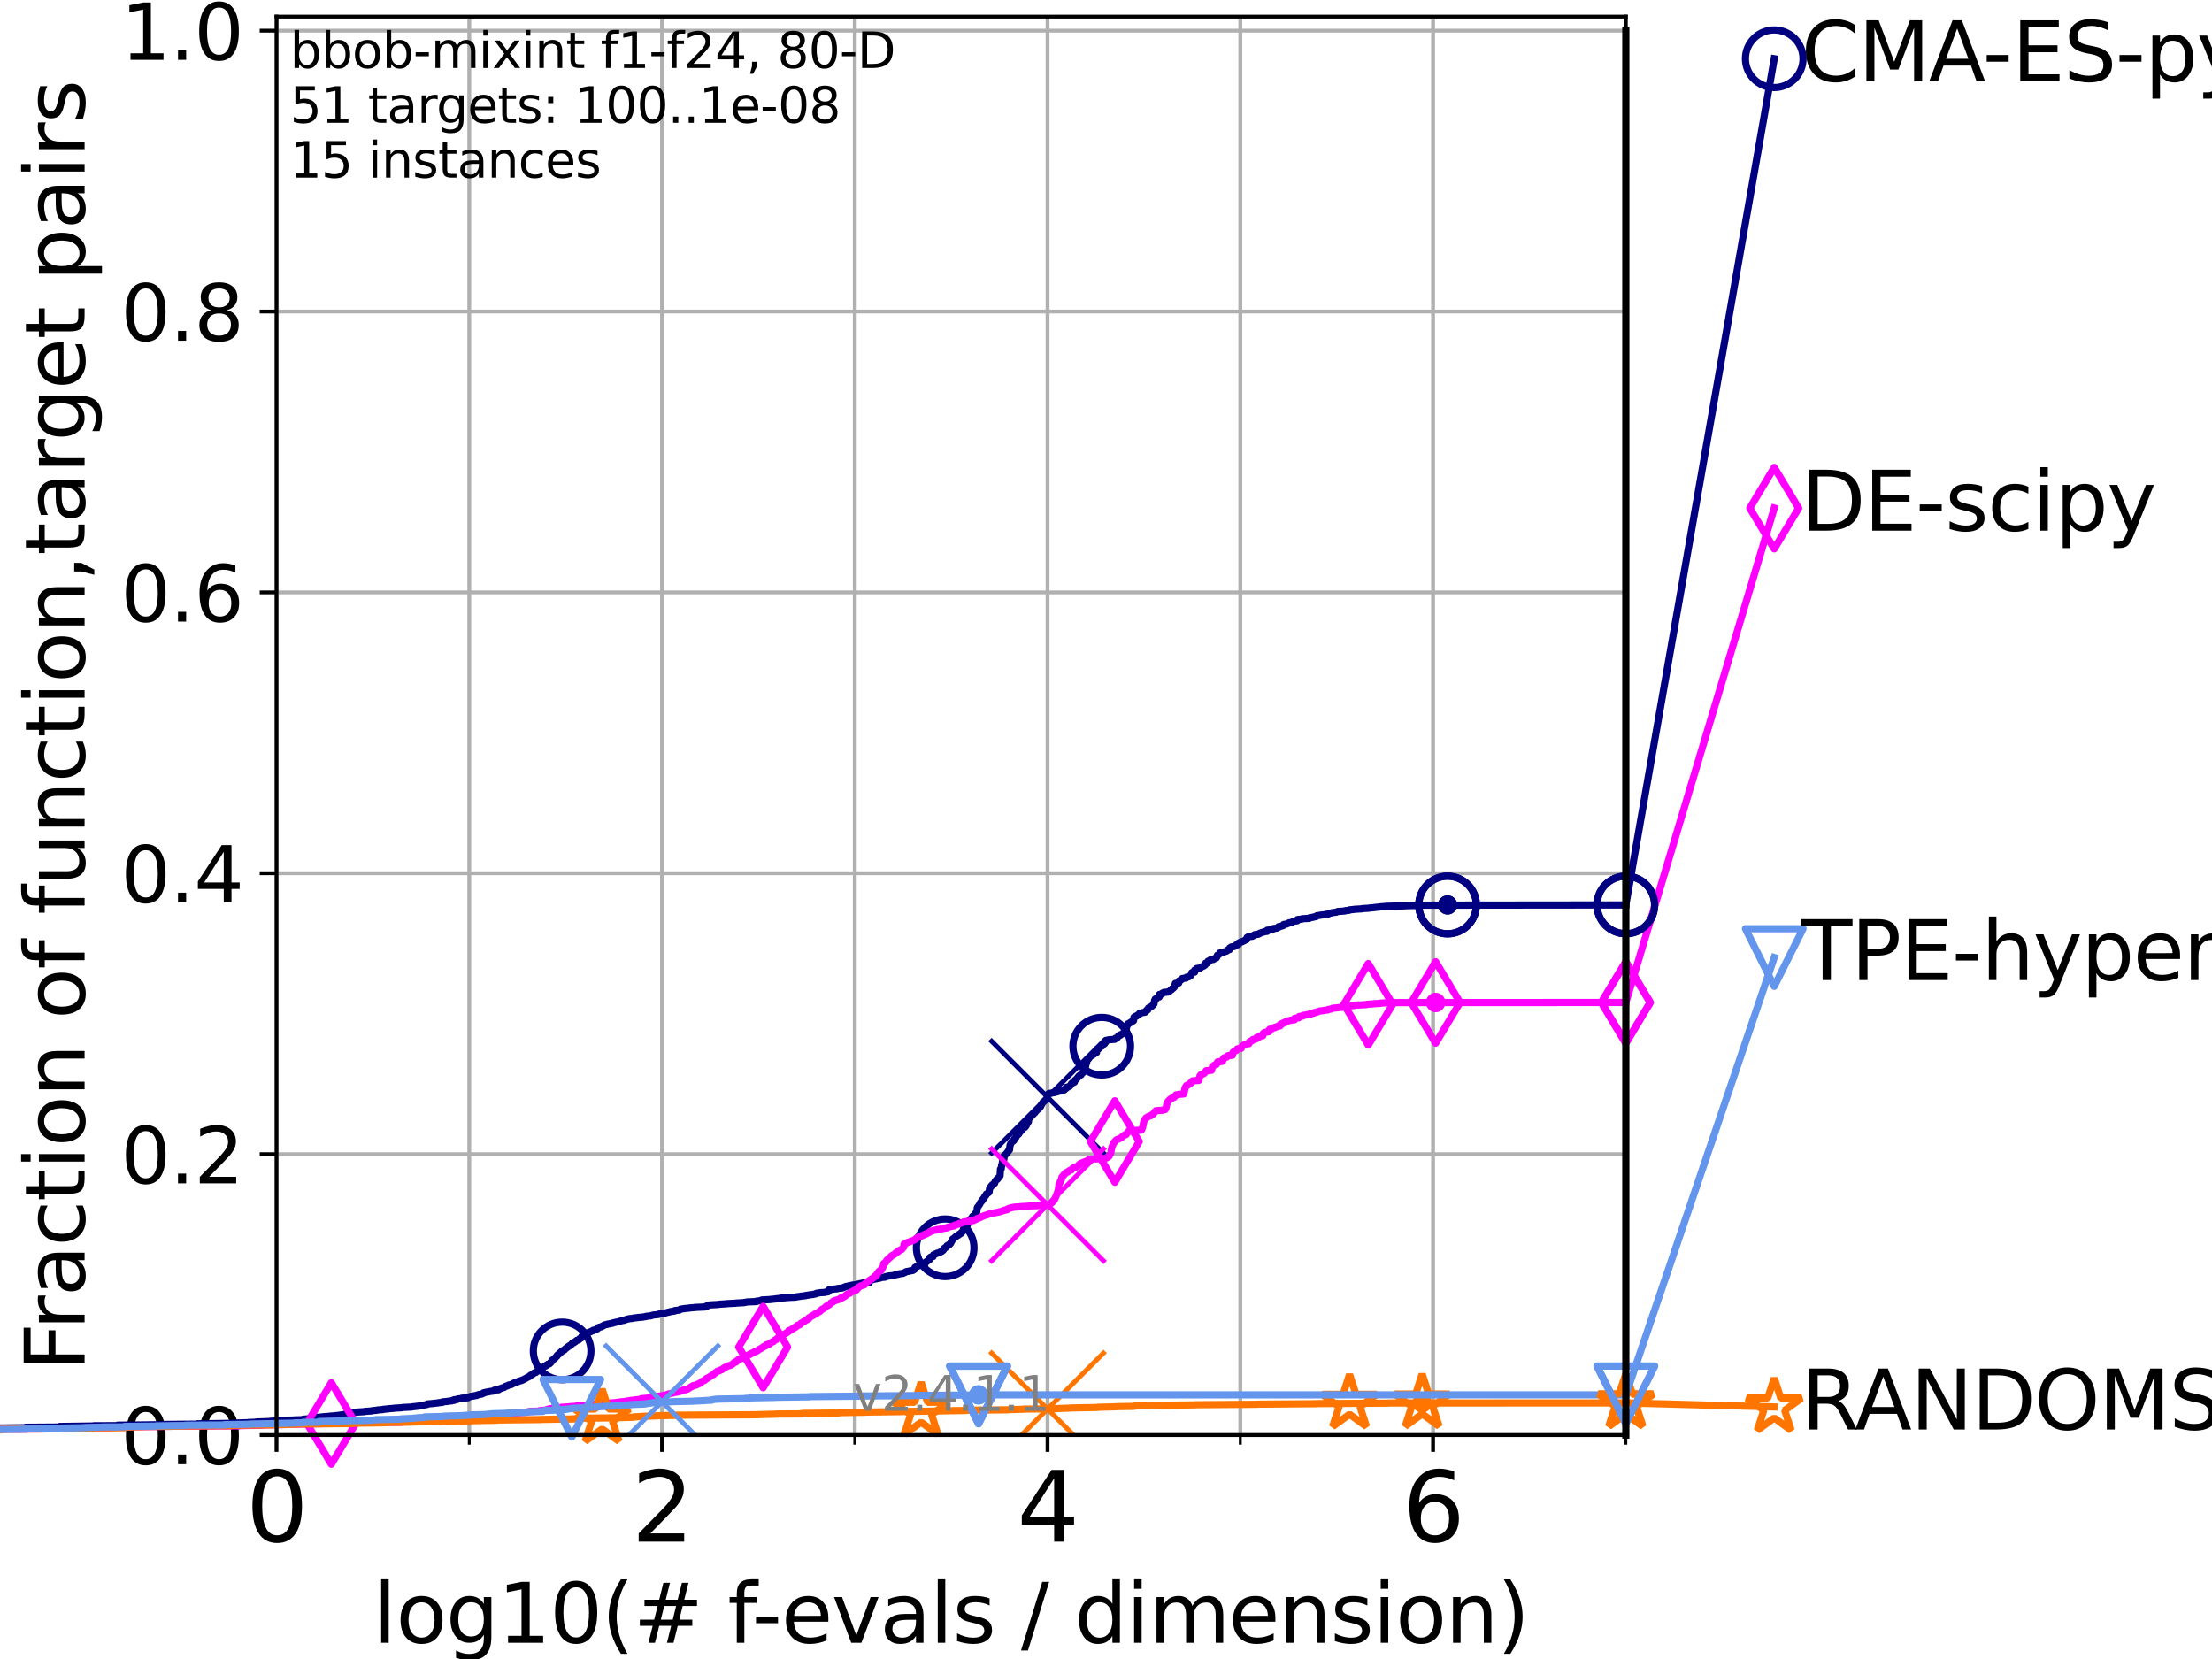 <?xml version="1.0" encoding="utf-8" standalone="no"?>
<!DOCTYPE svg PUBLIC "-//W3C//DTD SVG 1.1//EN"
  "http://www.w3.org/Graphics/SVG/1.1/DTD/svg11.dtd">
<svg height="345.6pt" version="1.1" viewBox="0 0 460.8 345.6" width="460.8pt" xmlns="http://www.w3.org/2000/svg" xmlns:xlink="http://www.w3.org/1999/xlink">
 <defs>
  <style type="text/css">*{stroke-linecap:butt;stroke-linejoin:round;}</style>
 </defs>
 <g id="figure_1">
  <g id="patch_1">
   <path d="M 0 345.6 
L 460.8 345.6 
L 460.8 0 
L 0 0 
z
" style="fill:#ffffff;"/>
  </g>
  <g id="axes_1">
   <g id="patch_2">
    <path d="M 57.6 298.944 
L 338.688 298.944 
L 338.688 3.456 
L 57.6 3.456 
z
" style="fill:#ffffff;"/>
   </g>
   <g id="matplotlib.axis_1">
    <g id="xtick_1">
     <g id="line2d_1">
      <path clip-path="url(#pec4acf0a82)" d="M 57.6 298.944 
L 57.6 3.456 
" style="fill:none;stroke:#b0b0b0;stroke-linecap:square;stroke-width:0.8;"/>
     </g>
     <g id="line2d_2">
      <defs>
       <path d="M 0 0 
L 0 3.5 
" id="m50f9007429" style="stroke:#000000;stroke-width:0.8;"/>
      </defs>
      <g>
       <use style="stroke:#000000;stroke-width:0.8;" x="57.6" xlink:href="#m50f9007429" y="298.944"/>
      </g>
     </g>
     <g id="text_1">
      <!-- 0 -->
      <g transform="translate(51.237 321.141)scale(0.2 -0.2)">
       <defs>
        <path d="M 2034 4250 
Q 1547 4250 1301 3770 
Q 1056 3291 1056 2328 
Q 1056 1369 1301 889 
Q 1547 409 2034 409 
Q 2525 409 2770 889 
Q 3016 1369 3016 2328 
Q 3016 3291 2770 3770 
Q 2525 4250 2034 4250 
z
M 2034 4750 
Q 2819 4750 3233 4129 
Q 3647 3509 3647 2328 
Q 3647 1150 3233 529 
Q 2819 -91 2034 -91 
Q 1250 -91 836 529 
Q 422 1150 422 2328 
Q 422 3509 836 4129 
Q 1250 4750 2034 4750 
z
" id="DejaVuSans-30" transform="scale(0.016)"/>
       </defs>
       <use xlink:href="#DejaVuSans-30"/>
      </g>
     </g>
    </g>
    <g id="xtick_2">
     <g id="line2d_3">
      <path clip-path="url(#pec4acf0a82)" d="M 137.911 298.944 
L 137.911 3.456 
" style="fill:none;stroke:#b0b0b0;stroke-linecap:square;stroke-width:0.8;"/>
     </g>
     <g id="line2d_4">
      <g>
       <use style="stroke:#000000;stroke-width:0.8;" x="137.911" xlink:href="#m50f9007429" y="298.944"/>
      </g>
     </g>
     <g id="text_2">
      <!-- 2 -->
      <g transform="translate(131.548 321.141)scale(0.2 -0.2)">
       <defs>
        <path d="M 1228 531 
L 3431 531 
L 3431 0 
L 469 0 
L 469 531 
Q 828 903 1448 1529 
Q 2069 2156 2228 2338 
Q 2531 2678 2651 2914 
Q 2772 3150 2772 3378 
Q 2772 3750 2511 3984 
Q 2250 4219 1831 4219 
Q 1534 4219 1204 4116 
Q 875 4013 500 3803 
L 500 4441 
Q 881 4594 1212 4672 
Q 1544 4750 1819 4750 
Q 2544 4750 2975 4387 
Q 3406 4025 3406 3419 
Q 3406 3131 3298 2873 
Q 3191 2616 2906 2266 
Q 2828 2175 2409 1742 
Q 1991 1309 1228 531 
z
" id="DejaVuSans-32" transform="scale(0.016)"/>
       </defs>
       <use xlink:href="#DejaVuSans-32"/>
      </g>
     </g>
    </g>
    <g id="xtick_3">
     <g id="line2d_5">
      <path clip-path="url(#pec4acf0a82)" d="M 218.222 298.944 
L 218.222 3.456 
" style="fill:none;stroke:#b0b0b0;stroke-linecap:square;stroke-width:0.8;"/>
     </g>
     <g id="line2d_6">
      <g>
       <use style="stroke:#000000;stroke-width:0.8;" x="218.222" xlink:href="#m50f9007429" y="298.944"/>
      </g>
     </g>
     <g id="text_3">
      <!-- 4 -->
      <g transform="translate(211.859 321.141)scale(0.2 -0.2)">
       <defs>
        <path d="M 2419 4116 
L 825 1625 
L 2419 1625 
L 2419 4116 
z
M 2253 4666 
L 3047 4666 
L 3047 1625 
L 3713 1625 
L 3713 1100 
L 3047 1100 
L 3047 0 
L 2419 0 
L 2419 1100 
L 313 1100 
L 313 1709 
L 2253 4666 
z
" id="DejaVuSans-34" transform="scale(0.016)"/>
       </defs>
       <use xlink:href="#DejaVuSans-34"/>
      </g>
     </g>
    </g>
    <g id="xtick_4">
     <g id="line2d_7">
      <path clip-path="url(#pec4acf0a82)" d="M 298.533 298.944 
L 298.533 3.456 
" style="fill:none;stroke:#b0b0b0;stroke-linecap:square;stroke-width:0.8;"/>
     </g>
     <g id="line2d_8">
      <g>
       <use style="stroke:#000000;stroke-width:0.8;" x="298.533" xlink:href="#m50f9007429" y="298.944"/>
      </g>
     </g>
     <g id="text_4">
      <!-- 6 -->
      <g transform="translate(292.17 321.141)scale(0.2 -0.2)">
       <defs>
        <path d="M 2113 2584 
Q 1688 2584 1439 2293 
Q 1191 2003 1191 1497 
Q 1191 994 1439 701 
Q 1688 409 2113 409 
Q 2538 409 2786 701 
Q 3034 994 3034 1497 
Q 3034 2003 2786 2293 
Q 2538 2584 2113 2584 
z
M 3366 4563 
L 3366 3988 
Q 3128 4100 2886 4159 
Q 2644 4219 2406 4219 
Q 1781 4219 1451 3797 
Q 1122 3375 1075 2522 
Q 1259 2794 1537 2939 
Q 1816 3084 2150 3084 
Q 2853 3084 3261 2657 
Q 3669 2231 3669 1497 
Q 3669 778 3244 343 
Q 2819 -91 2113 -91 
Q 1303 -91 875 529 
Q 447 1150 447 2328 
Q 447 3434 972 4092 
Q 1497 4750 2381 4750 
Q 2619 4750 2861 4703 
Q 3103 4656 3366 4563 
z
" id="DejaVuSans-36" transform="scale(0.016)"/>
       </defs>
       <use xlink:href="#DejaVuSans-36"/>
      </g>
     </g>
    </g>
    <g id="xtick_5">
     <g id="line2d_9">
      <path clip-path="url(#pec4acf0a82)" d="M 97.755 298.944 
L 97.755 3.456 
" style="fill:none;stroke:#b0b0b0;stroke-linecap:square;stroke-width:0.8;"/>
     </g>
     <g id="line2d_10">
      <defs>
       <path d="M 0 0 
L 0 2 
" id="m3fa9d82966" style="stroke:#000000;stroke-width:0.6;"/>
      </defs>
      <g>
       <use style="stroke:#000000;stroke-width:0.6;" x="97.755" xlink:href="#m3fa9d82966" y="298.944"/>
      </g>
     </g>
    </g>
    <g id="xtick_6">
     <g id="line2d_11">
      <path clip-path="url(#pec4acf0a82)" d="M 178.066 298.944 
L 178.066 3.456 
" style="fill:none;stroke:#b0b0b0;stroke-linecap:square;stroke-width:0.8;"/>
     </g>
     <g id="line2d_12">
      <g>
       <use style="stroke:#000000;stroke-width:0.6;" x="178.066" xlink:href="#m3fa9d82966" y="298.944"/>
      </g>
     </g>
    </g>
    <g id="xtick_7">
     <g id="line2d_13">
      <path clip-path="url(#pec4acf0a82)" d="M 258.377 298.944 
L 258.377 3.456 
" style="fill:none;stroke:#b0b0b0;stroke-linecap:square;stroke-width:0.8;"/>
     </g>
     <g id="line2d_14">
      <g>
       <use style="stroke:#000000;stroke-width:0.6;" x="258.377" xlink:href="#m3fa9d82966" y="298.944"/>
      </g>
     </g>
    </g>
    <g id="xtick_8">
     <g id="line2d_15">
      <path clip-path="url(#pec4acf0a82)" d="M 338.688 298.944 
L 338.688 3.456 
" style="fill:none;stroke:#b0b0b0;stroke-linecap:square;stroke-width:0.8;"/>
     </g>
     <g id="line2d_16">
      <g>
       <use style="stroke:#000000;stroke-width:0.6;" x="338.688" xlink:href="#m3fa9d82966" y="298.944"/>
      </g>
     </g>
    </g>
    <g id="text_5">
     <!-- log10(# f-evals / dimension) -->
     <g transform="translate(77.764 342.218)scale(0.17 -0.17)">
      <defs>
       <path d="M 603 4863 
L 1178 4863 
L 1178 0 
L 603 0 
L 603 4863 
z
" id="DejaVuSans-6c" transform="scale(0.016)"/>
       <path d="M 1959 3097 
Q 1497 3097 1228 2736 
Q 959 2375 959 1747 
Q 959 1119 1226 758 
Q 1494 397 1959 397 
Q 2419 397 2687 759 
Q 2956 1122 2956 1747 
Q 2956 2369 2687 2733 
Q 2419 3097 1959 3097 
z
M 1959 3584 
Q 2709 3584 3137 3096 
Q 3566 2609 3566 1747 
Q 3566 888 3137 398 
Q 2709 -91 1959 -91 
Q 1206 -91 779 398 
Q 353 888 353 1747 
Q 353 2609 779 3096 
Q 1206 3584 1959 3584 
z
" id="DejaVuSans-6f" transform="scale(0.016)"/>
       <path d="M 2906 1791 
Q 2906 2416 2648 2759 
Q 2391 3103 1925 3103 
Q 1463 3103 1205 2759 
Q 947 2416 947 1791 
Q 947 1169 1205 825 
Q 1463 481 1925 481 
Q 2391 481 2648 825 
Q 2906 1169 2906 1791 
z
M 3481 434 
Q 3481 -459 3084 -895 
Q 2688 -1331 1869 -1331 
Q 1566 -1331 1297 -1286 
Q 1028 -1241 775 -1147 
L 775 -588 
Q 1028 -725 1275 -790 
Q 1522 -856 1778 -856 
Q 2344 -856 2625 -561 
Q 2906 -266 2906 331 
L 2906 616 
Q 2728 306 2450 153 
Q 2172 0 1784 0 
Q 1141 0 747 490 
Q 353 981 353 1791 
Q 353 2603 747 3093 
Q 1141 3584 1784 3584 
Q 2172 3584 2450 3431 
Q 2728 3278 2906 2969 
L 2906 3500 
L 3481 3500 
L 3481 434 
z
" id="DejaVuSans-67" transform="scale(0.016)"/>
       <path d="M 794 531 
L 1825 531 
L 1825 4091 
L 703 3866 
L 703 4441 
L 1819 4666 
L 2450 4666 
L 2450 531 
L 3481 531 
L 3481 0 
L 794 0 
L 794 531 
z
" id="DejaVuSans-31" transform="scale(0.016)"/>
       <path d="M 1984 4856 
Q 1566 4138 1362 3434 
Q 1159 2731 1159 2009 
Q 1159 1288 1364 580 
Q 1569 -128 1984 -844 
L 1484 -844 
Q 1016 -109 783 600 
Q 550 1309 550 2009 
Q 550 2706 781 3412 
Q 1013 4119 1484 4856 
L 1984 4856 
z
" id="DejaVuSans-28" transform="scale(0.016)"/>
       <path d="M 3272 2816 
L 2363 2816 
L 2100 1772 
L 3016 1772 
L 3272 2816 
z
M 2803 4594 
L 2478 3297 
L 3391 3297 
L 3719 4594 
L 4219 4594 
L 3897 3297 
L 4872 3297 
L 4872 2816 
L 3775 2816 
L 3519 1772 
L 4513 1772 
L 4513 1294 
L 3397 1294 
L 3072 0 
L 2572 0 
L 2894 1294 
L 1978 1294 
L 1656 0 
L 1153 0 
L 1478 1294 
L 494 1294 
L 494 1772 
L 1594 1772 
L 1856 2816 
L 850 2816 
L 850 3297 
L 1978 3297 
L 2297 4594 
L 2803 4594 
z
" id="DejaVuSans-23" transform="scale(0.016)"/>
       <path id="DejaVuSans-20" transform="scale(0.016)"/>
       <path d="M 2375 4863 
L 2375 4384 
L 1825 4384 
Q 1516 4384 1395 4259 
Q 1275 4134 1275 3809 
L 1275 3500 
L 2222 3500 
L 2222 3053 
L 1275 3053 
L 1275 0 
L 697 0 
L 697 3053 
L 147 3053 
L 147 3500 
L 697 3500 
L 697 3744 
Q 697 4328 969 4595 
Q 1241 4863 1831 4863 
L 2375 4863 
z
" id="DejaVuSans-66" transform="scale(0.016)"/>
       <path d="M 313 2009 
L 1997 2009 
L 1997 1497 
L 313 1497 
L 313 2009 
z
" id="DejaVuSans-2d" transform="scale(0.016)"/>
       <path d="M 3597 1894 
L 3597 1613 
L 953 1613 
Q 991 1019 1311 708 
Q 1631 397 2203 397 
Q 2534 397 2845 478 
Q 3156 559 3463 722 
L 3463 178 
Q 3153 47 2828 -22 
Q 2503 -91 2169 -91 
Q 1331 -91 842 396 
Q 353 884 353 1716 
Q 353 2575 817 3079 
Q 1281 3584 2069 3584 
Q 2775 3584 3186 3129 
Q 3597 2675 3597 1894 
z
M 3022 2063 
Q 3016 2534 2758 2815 
Q 2500 3097 2075 3097 
Q 1594 3097 1305 2825 
Q 1016 2553 972 2059 
L 3022 2063 
z
" id="DejaVuSans-65" transform="scale(0.016)"/>
       <path d="M 191 3500 
L 800 3500 
L 1894 563 
L 2988 3500 
L 3597 3500 
L 2284 0 
L 1503 0 
L 191 3500 
z
" id="DejaVuSans-76" transform="scale(0.016)"/>
       <path d="M 2194 1759 
Q 1497 1759 1228 1600 
Q 959 1441 959 1056 
Q 959 750 1161 570 
Q 1363 391 1709 391 
Q 2188 391 2477 730 
Q 2766 1069 2766 1631 
L 2766 1759 
L 2194 1759 
z
M 3341 1997 
L 3341 0 
L 2766 0 
L 2766 531 
Q 2569 213 2275 61 
Q 1981 -91 1556 -91 
Q 1019 -91 701 211 
Q 384 513 384 1019 
Q 384 1609 779 1909 
Q 1175 2209 1959 2209 
L 2766 2209 
L 2766 2266 
Q 2766 2663 2505 2880 
Q 2244 3097 1772 3097 
Q 1472 3097 1187 3025 
Q 903 2953 641 2809 
L 641 3341 
Q 956 3463 1253 3523 
Q 1550 3584 1831 3584 
Q 2591 3584 2966 3190 
Q 3341 2797 3341 1997 
z
" id="DejaVuSans-61" transform="scale(0.016)"/>
       <path d="M 2834 3397 
L 2834 2853 
Q 2591 2978 2328 3040 
Q 2066 3103 1784 3103 
Q 1356 3103 1142 2972 
Q 928 2841 928 2578 
Q 928 2378 1081 2264 
Q 1234 2150 1697 2047 
L 1894 2003 
Q 2506 1872 2764 1633 
Q 3022 1394 3022 966 
Q 3022 478 2636 193 
Q 2250 -91 1575 -91 
Q 1294 -91 989 -36 
Q 684 19 347 128 
L 347 722 
Q 666 556 975 473 
Q 1284 391 1588 391 
Q 1994 391 2212 530 
Q 2431 669 2431 922 
Q 2431 1156 2273 1281 
Q 2116 1406 1581 1522 
L 1381 1569 
Q 847 1681 609 1914 
Q 372 2147 372 2553 
Q 372 3047 722 3315 
Q 1072 3584 1716 3584 
Q 2034 3584 2315 3537 
Q 2597 3491 2834 3397 
z
" id="DejaVuSans-73" transform="scale(0.016)"/>
       <path d="M 1625 4666 
L 2156 4666 
L 531 -594 
L 0 -594 
L 1625 4666 
z
" id="DejaVuSans-2f" transform="scale(0.016)"/>
       <path d="M 2906 2969 
L 2906 4863 
L 3481 4863 
L 3481 0 
L 2906 0 
L 2906 525 
Q 2725 213 2448 61 
Q 2172 -91 1784 -91 
Q 1150 -91 751 415 
Q 353 922 353 1747 
Q 353 2572 751 3078 
Q 1150 3584 1784 3584 
Q 2172 3584 2448 3432 
Q 2725 3281 2906 2969 
z
M 947 1747 
Q 947 1113 1208 752 
Q 1469 391 1925 391 
Q 2381 391 2643 752 
Q 2906 1113 2906 1747 
Q 2906 2381 2643 2742 
Q 2381 3103 1925 3103 
Q 1469 3103 1208 2742 
Q 947 2381 947 1747 
z
" id="DejaVuSans-64" transform="scale(0.016)"/>
       <path d="M 603 3500 
L 1178 3500 
L 1178 0 
L 603 0 
L 603 3500 
z
M 603 4863 
L 1178 4863 
L 1178 4134 
L 603 4134 
L 603 4863 
z
" id="DejaVuSans-69" transform="scale(0.016)"/>
       <path d="M 3328 2828 
Q 3544 3216 3844 3400 
Q 4144 3584 4550 3584 
Q 5097 3584 5394 3201 
Q 5691 2819 5691 2113 
L 5691 0 
L 5113 0 
L 5113 2094 
Q 5113 2597 4934 2840 
Q 4756 3084 4391 3084 
Q 3944 3084 3684 2787 
Q 3425 2491 3425 1978 
L 3425 0 
L 2847 0 
L 2847 2094 
Q 2847 2600 2669 2842 
Q 2491 3084 2119 3084 
Q 1678 3084 1418 2786 
Q 1159 2488 1159 1978 
L 1159 0 
L 581 0 
L 581 3500 
L 1159 3500 
L 1159 2956 
Q 1356 3278 1631 3431 
Q 1906 3584 2284 3584 
Q 2666 3584 2933 3390 
Q 3200 3197 3328 2828 
z
" id="DejaVuSans-6d" transform="scale(0.016)"/>
       <path d="M 3513 2113 
L 3513 0 
L 2938 0 
L 2938 2094 
Q 2938 2591 2744 2837 
Q 2550 3084 2163 3084 
Q 1697 3084 1428 2787 
Q 1159 2491 1159 1978 
L 1159 0 
L 581 0 
L 581 3500 
L 1159 3500 
L 1159 2956 
Q 1366 3272 1645 3428 
Q 1925 3584 2291 3584 
Q 2894 3584 3203 3211 
Q 3513 2838 3513 2113 
z
" id="DejaVuSans-6e" transform="scale(0.016)"/>
       <path d="M 513 4856 
L 1013 4856 
Q 1481 4119 1714 3412 
Q 1947 2706 1947 2009 
Q 1947 1309 1714 600 
Q 1481 -109 1013 -844 
L 513 -844 
Q 928 -128 1133 580 
Q 1338 1288 1338 2009 
Q 1338 2731 1133 3434 
Q 928 4138 513 4856 
z
" id="DejaVuSans-29" transform="scale(0.016)"/>
      </defs>
      <use xlink:href="#DejaVuSans-6c"/>
      <use x="27.783" xlink:href="#DejaVuSans-6f"/>
      <use x="88.965" xlink:href="#DejaVuSans-67"/>
      <use x="152.441" xlink:href="#DejaVuSans-31"/>
      <use x="216.064" xlink:href="#DejaVuSans-30"/>
      <use x="279.688" xlink:href="#DejaVuSans-28"/>
      <use x="318.701" xlink:href="#DejaVuSans-23"/>
      <use x="402.49" xlink:href="#DejaVuSans-20"/>
      <use x="434.277" xlink:href="#DejaVuSans-66"/>
      <use x="463.982" xlink:href="#DejaVuSans-2d"/>
      <use x="500.066" xlink:href="#DejaVuSans-65"/>
      <use x="561.59" xlink:href="#DejaVuSans-76"/>
      <use x="620.77" xlink:href="#DejaVuSans-61"/>
      <use x="682.049" xlink:href="#DejaVuSans-6c"/>
      <use x="709.832" xlink:href="#DejaVuSans-73"/>
      <use x="761.932" xlink:href="#DejaVuSans-20"/>
      <use x="793.719" xlink:href="#DejaVuSans-2f"/>
      <use x="827.41" xlink:href="#DejaVuSans-20"/>
      <use x="859.197" xlink:href="#DejaVuSans-64"/>
      <use x="922.674" xlink:href="#DejaVuSans-69"/>
      <use x="950.457" xlink:href="#DejaVuSans-6d"/>
      <use x="1047.869" xlink:href="#DejaVuSans-65"/>
      <use x="1109.393" xlink:href="#DejaVuSans-6e"/>
      <use x="1172.771" xlink:href="#DejaVuSans-73"/>
      <use x="1224.871" xlink:href="#DejaVuSans-69"/>
      <use x="1252.654" xlink:href="#DejaVuSans-6f"/>
      <use x="1313.836" xlink:href="#DejaVuSans-6e"/>
      <use x="1377.215" xlink:href="#DejaVuSans-29"/>
     </g>
    </g>
   </g>
   <g id="matplotlib.axis_2">
    <g id="ytick_1">
     <g id="line2d_17">
      <path clip-path="url(#pec4acf0a82)" d="M 57.6 298.944 
L 338.688 298.944 
" style="fill:none;stroke:#b0b0b0;stroke-linecap:square;stroke-width:0.8;"/>
     </g>
     <g id="line2d_18">
      <defs>
       <path d="M 0 0 
L -3.5 0 
" id="m2846be7717" style="stroke:#000000;stroke-width:0.8;"/>
      </defs>
      <g>
       <use style="stroke:#000000;stroke-width:0.8;" x="57.6" xlink:href="#m2846be7717" y="298.944"/>
      </g>
     </g>
     <g id="text_6">
      <!-- 0.0 -->
      <g transform="translate(25.155 305.023)scale(0.16 -0.16)">
       <defs>
        <path d="M 684 794 
L 1344 794 
L 1344 0 
L 684 0 
L 684 794 
z
" id="DejaVuSans-2e" transform="scale(0.016)"/>
       </defs>
       <use xlink:href="#DejaVuSans-30"/>
       <use x="63.623" xlink:href="#DejaVuSans-2e"/>
       <use x="95.41" xlink:href="#DejaVuSans-30"/>
      </g>
     </g>
    </g>
    <g id="ytick_2">
     <g id="line2d_19">
      <path clip-path="url(#pec4acf0a82)" d="M 57.6 240.432 
L 338.688 240.432 
" style="fill:none;stroke:#b0b0b0;stroke-linecap:square;stroke-width:0.8;"/>
     </g>
     <g id="line2d_20">
      <g>
       <use style="stroke:#000000;stroke-width:0.8;" x="57.6" xlink:href="#m2846be7717" y="240.432"/>
      </g>
     </g>
     <g id="text_7">
      <!-- 0.2 -->
      <g transform="translate(25.155 246.51)scale(0.16 -0.16)">
       <use xlink:href="#DejaVuSans-30"/>
       <use x="63.623" xlink:href="#DejaVuSans-2e"/>
       <use x="95.41" xlink:href="#DejaVuSans-32"/>
      </g>
     </g>
    </g>
    <g id="ytick_3">
     <g id="line2d_21">
      <path clip-path="url(#pec4acf0a82)" d="M 57.6 181.919 
L 338.688 181.919 
" style="fill:none;stroke:#b0b0b0;stroke-linecap:square;stroke-width:0.8;"/>
     </g>
     <g id="line2d_22">
      <g>
       <use style="stroke:#000000;stroke-width:0.8;" x="57.6" xlink:href="#m2846be7717" y="181.919"/>
      </g>
     </g>
     <g id="text_8">
      <!-- 0.4 -->
      <g transform="translate(25.155 187.998)scale(0.16 -0.16)">
       <use xlink:href="#DejaVuSans-30"/>
       <use x="63.623" xlink:href="#DejaVuSans-2e"/>
       <use x="95.41" xlink:href="#DejaVuSans-34"/>
      </g>
     </g>
    </g>
    <g id="ytick_4">
     <g id="line2d_23">
      <path clip-path="url(#pec4acf0a82)" d="M 57.6 123.407 
L 338.688 123.407 
" style="fill:none;stroke:#b0b0b0;stroke-linecap:square;stroke-width:0.8;"/>
     </g>
     <g id="line2d_24">
      <g>
       <use style="stroke:#000000;stroke-width:0.8;" x="57.6" xlink:href="#m2846be7717" y="123.407"/>
      </g>
     </g>
     <g id="text_9">
      <!-- 0.6 -->
      <g transform="translate(25.155 129.485)scale(0.16 -0.16)">
       <use xlink:href="#DejaVuSans-30"/>
       <use x="63.623" xlink:href="#DejaVuSans-2e"/>
       <use x="95.41" xlink:href="#DejaVuSans-36"/>
      </g>
     </g>
    </g>
    <g id="ytick_5">
     <g id="line2d_25">
      <path clip-path="url(#pec4acf0a82)" d="M 57.6 64.894 
L 338.688 64.894 
" style="fill:none;stroke:#b0b0b0;stroke-linecap:square;stroke-width:0.8;"/>
     </g>
     <g id="line2d_26">
      <g>
       <use style="stroke:#000000;stroke-width:0.8;" x="57.6" xlink:href="#m2846be7717" y="64.894"/>
      </g>
     </g>
     <g id="text_10">
      <!-- 0.8 -->
      <g transform="translate(25.155 70.973)scale(0.16 -0.16)">
       <defs>
        <path d="M 2034 2216 
Q 1584 2216 1326 1975 
Q 1069 1734 1069 1313 
Q 1069 891 1326 650 
Q 1584 409 2034 409 
Q 2484 409 2743 651 
Q 3003 894 3003 1313 
Q 3003 1734 2745 1975 
Q 2488 2216 2034 2216 
z
M 1403 2484 
Q 997 2584 770 2862 
Q 544 3141 544 3541 
Q 544 4100 942 4425 
Q 1341 4750 2034 4750 
Q 2731 4750 3128 4425 
Q 3525 4100 3525 3541 
Q 3525 3141 3298 2862 
Q 3072 2584 2669 2484 
Q 3125 2378 3379 2068 
Q 3634 1759 3634 1313 
Q 3634 634 3220 271 
Q 2806 -91 2034 -91 
Q 1263 -91 848 271 
Q 434 634 434 1313 
Q 434 1759 690 2068 
Q 947 2378 1403 2484 
z
M 1172 3481 
Q 1172 3119 1398 2916 
Q 1625 2713 2034 2713 
Q 2441 2713 2670 2916 
Q 2900 3119 2900 3481 
Q 2900 3844 2670 4047 
Q 2441 4250 2034 4250 
Q 1625 4250 1398 4047 
Q 1172 3844 1172 3481 
z
" id="DejaVuSans-38" transform="scale(0.016)"/>
       </defs>
       <use xlink:href="#DejaVuSans-30"/>
       <use x="63.623" xlink:href="#DejaVuSans-2e"/>
       <use x="95.41" xlink:href="#DejaVuSans-38"/>
      </g>
     </g>
    </g>
    <g id="ytick_6">
     <g id="line2d_27">
      <path clip-path="url(#pec4acf0a82)" d="M 57.6 6.382 
L 338.688 6.382 
" style="fill:none;stroke:#b0b0b0;stroke-linecap:square;stroke-width:0.8;"/>
     </g>
     <g id="line2d_28">
      <g>
       <use style="stroke:#000000;stroke-width:0.8;" x="57.6" xlink:href="#m2846be7717" y="6.382"/>
      </g>
     </g>
     <g id="text_11">
      <!-- 1.0 -->
      <g transform="translate(25.155 12.46)scale(0.16 -0.16)">
       <use xlink:href="#DejaVuSans-31"/>
       <use x="63.623" xlink:href="#DejaVuSans-2e"/>
       <use x="95.41" xlink:href="#DejaVuSans-30"/>
      </g>
     </g>
    </g>
    <g id="text_12">
     <!-- Fraction of function,target pairs -->
     <g transform="translate(17.62 285.585)rotate(-90)scale(0.17 -0.17)">
      <defs>
       <path d="M 628 4666 
L 3309 4666 
L 3309 4134 
L 1259 4134 
L 1259 2759 
L 3109 2759 
L 3109 2228 
L 1259 2228 
L 1259 0 
L 628 0 
L 628 4666 
z
" id="DejaVuSans-46" transform="scale(0.016)"/>
       <path d="M 2631 2963 
Q 2534 3019 2420 3045 
Q 2306 3072 2169 3072 
Q 1681 3072 1420 2755 
Q 1159 2438 1159 1844 
L 1159 0 
L 581 0 
L 581 3500 
L 1159 3500 
L 1159 2956 
Q 1341 3275 1631 3429 
Q 1922 3584 2338 3584 
Q 2397 3584 2469 3576 
Q 2541 3569 2628 3553 
L 2631 2963 
z
" id="DejaVuSans-72" transform="scale(0.016)"/>
       <path d="M 3122 3366 
L 3122 2828 
Q 2878 2963 2633 3030 
Q 2388 3097 2138 3097 
Q 1578 3097 1268 2742 
Q 959 2388 959 1747 
Q 959 1106 1268 751 
Q 1578 397 2138 397 
Q 2388 397 2633 464 
Q 2878 531 3122 666 
L 3122 134 
Q 2881 22 2623 -34 
Q 2366 -91 2075 -91 
Q 1284 -91 818 406 
Q 353 903 353 1747 
Q 353 2603 823 3093 
Q 1294 3584 2113 3584 
Q 2378 3584 2631 3529 
Q 2884 3475 3122 3366 
z
" id="DejaVuSans-63" transform="scale(0.016)"/>
       <path d="M 1172 4494 
L 1172 3500 
L 2356 3500 
L 2356 3053 
L 1172 3053 
L 1172 1153 
Q 1172 725 1289 603 
Q 1406 481 1766 481 
L 2356 481 
L 2356 0 
L 1766 0 
Q 1100 0 847 248 
Q 594 497 594 1153 
L 594 3053 
L 172 3053 
L 172 3500 
L 594 3500 
L 594 4494 
L 1172 4494 
z
" id="DejaVuSans-74" transform="scale(0.016)"/>
       <path d="M 544 1381 
L 544 3500 
L 1119 3500 
L 1119 1403 
Q 1119 906 1312 657 
Q 1506 409 1894 409 
Q 2359 409 2629 706 
Q 2900 1003 2900 1516 
L 2900 3500 
L 3475 3500 
L 3475 0 
L 2900 0 
L 2900 538 
Q 2691 219 2414 64 
Q 2138 -91 1772 -91 
Q 1169 -91 856 284 
Q 544 659 544 1381 
z
M 1991 3584 
L 1991 3584 
z
" id="DejaVuSans-75" transform="scale(0.016)"/>
       <path d="M 750 794 
L 1409 794 
L 1409 256 
L 897 -744 
L 494 -744 
L 750 256 
L 750 794 
z
" id="DejaVuSans-2c" transform="scale(0.016)"/>
       <path d="M 1159 525 
L 1159 -1331 
L 581 -1331 
L 581 3500 
L 1159 3500 
L 1159 2969 
Q 1341 3281 1617 3432 
Q 1894 3584 2278 3584 
Q 2916 3584 3314 3078 
Q 3713 2572 3713 1747 
Q 3713 922 3314 415 
Q 2916 -91 2278 -91 
Q 1894 -91 1617 61 
Q 1341 213 1159 525 
z
M 3116 1747 
Q 3116 2381 2855 2742 
Q 2594 3103 2138 3103 
Q 1681 3103 1420 2742 
Q 1159 2381 1159 1747 
Q 1159 1113 1420 752 
Q 1681 391 2138 391 
Q 2594 391 2855 752 
Q 3116 1113 3116 1747 
z
" id="DejaVuSans-70" transform="scale(0.016)"/>
      </defs>
      <use xlink:href="#DejaVuSans-46"/>
      <use x="50.27" xlink:href="#DejaVuSans-72"/>
      <use x="91.383" xlink:href="#DejaVuSans-61"/>
      <use x="152.662" xlink:href="#DejaVuSans-63"/>
      <use x="207.643" xlink:href="#DejaVuSans-74"/>
      <use x="246.852" xlink:href="#DejaVuSans-69"/>
      <use x="274.635" xlink:href="#DejaVuSans-6f"/>
      <use x="335.816" xlink:href="#DejaVuSans-6e"/>
      <use x="399.195" xlink:href="#DejaVuSans-20"/>
      <use x="430.982" xlink:href="#DejaVuSans-6f"/>
      <use x="492.164" xlink:href="#DejaVuSans-66"/>
      <use x="527.369" xlink:href="#DejaVuSans-20"/>
      <use x="559.156" xlink:href="#DejaVuSans-66"/>
      <use x="594.361" xlink:href="#DejaVuSans-75"/>
      <use x="657.74" xlink:href="#DejaVuSans-6e"/>
      <use x="721.119" xlink:href="#DejaVuSans-63"/>
      <use x="776.1" xlink:href="#DejaVuSans-74"/>
      <use x="815.309" xlink:href="#DejaVuSans-69"/>
      <use x="843.092" xlink:href="#DejaVuSans-6f"/>
      <use x="904.273" xlink:href="#DejaVuSans-6e"/>
      <use x="967.652" xlink:href="#DejaVuSans-2c"/>
      <use x="999.439" xlink:href="#DejaVuSans-74"/>
      <use x="1038.648" xlink:href="#DejaVuSans-61"/>
      <use x="1099.928" xlink:href="#DejaVuSans-72"/>
      <use x="1139.291" xlink:href="#DejaVuSans-67"/>
      <use x="1202.768" xlink:href="#DejaVuSans-65"/>
      <use x="1264.291" xlink:href="#DejaVuSans-74"/>
      <use x="1303.5" xlink:href="#DejaVuSans-20"/>
      <use x="1335.287" xlink:href="#DejaVuSans-70"/>
      <use x="1398.764" xlink:href="#DejaVuSans-61"/>
      <use x="1460.043" xlink:href="#DejaVuSans-69"/>
      <use x="1487.826" xlink:href="#DejaVuSans-72"/>
      <use x="1528.939" xlink:href="#DejaVuSans-73"/>
     </g>
    </g>
   </g>
   <g id="line2d_29">
    <defs>
     <path d="M 0 1.5 
C 0.398 1.5 0.779 1.342 1.061 1.061 
C 1.342 0.779 1.5 0.398 1.5 0 
C 1.5 -0.398 1.342 -0.779 1.061 -1.061 
C 0.779 -1.342 0.398 -1.5 0 -1.5 
C -0.398 -1.5 -0.779 -1.342 -1.061 -1.061 
C -1.342 -0.779 -1.5 -0.398 -1.5 0 
C -1.5 0.398 -1.342 0.779 -1.061 1.061 
C -0.779 1.342 -0.398 1.5 0 1.5 
z
" id="md835fbe108" style="stroke:#000080;"/>
    </defs>
    <g>
     <use style="fill:#000080;stroke:#000080;" x="301.556" xlink:href="#md835fbe108" y="188.516"/>
     <use style="fill:#000080;stroke:#000080;" x="301.556" xlink:href="#md835fbe108" y="188.516"/>
    </g>
   </g>
   <g id="line2d_30">
    <path d="M -1 297.486 
L 5.357 297.414 
L 5.357 297.319 
L 12.428 297.271 
L 12.428 297.151 
L 19.499 297.056 
L 19.499 297.008 
L 24.516 296.984 
L 24.516 296.888 
L 33.424 296.793 
L 33.424 296.745 
L 41.067 296.673 
L 41.067 296.602 
L 48.692 296.506 
L 48.692 296.458 
L 51.689 296.363 
L 51.689 296.339 
L 53.434 296.267 
L 53.434 296.219 
L 56.24 296.124 
L 56.24 296.1 
L 57.381 296.004 
L 57.381 295.908 
L 61.316 295.813 
L 61.316 295.789 
L 63.154 295.741 
L 63.154 295.646 
L 64.378 295.55 
L 64.378 295.502 
L 64.959 295.478 
L 64.959 295.383 
L 66.067 295.287 
L 66.067 295.263 
L 67.234 295.167 
L 67.234 295.144 
L 68.562 295.048 
L 68.562 295.024 
L 69.905 294.928 
L 69.905 294.905 
L 70.848 294.809 
L 70.848 294.785 
L 71.645 294.689 
L 71.742 294.618 
L 72.593 294.522 
L 72.685 294.426 
L 73.138 294.331 
L 73.227 294.283 
L 74.347 294.187 
L 74.347 294.164 
L 75.941 294.068 
L 76.017 294.02 
L 77.401 293.925 
L 77.471 293.877 
L 78.487 293.781 
L 78.553 293.733 
L 79.817 293.638 
L 79.817 293.59 
L 80.881 293.494 
L 80.881 293.47 
L 82.1 293.375 
L 82.1 293.351 
L 83.83 293.255 
L 83.83 293.207 
L 85.754 293.112 
L 85.841 293.064 
L 86.888 292.968 
L 86.888 292.945 
L 87.876 292.849 
L 87.876 292.825 
L 88.293 292.729 
L 88.368 292.682 
L 88.956 292.586 
L 89.028 292.467 
L 90.243 292.371 
L 90.243 292.347 
L 91.253 292.251 
L 91.253 292.227 
L 92.177 292.132 
L 92.177 292.036 
L 93.254 291.941 
L 93.254 291.917 
L 94.161 291.821 
L 94.241 291.726 
L 94.611 291.726 
L 94.611 291.582 
L 95.277 291.534 
L 95.327 291.439 
L 96.135 291.343 
L 96.182 291.271 
L 97.492 291.176 
L 97.58 291.032 
L 97.972 290.937 
L 97.972 290.913 
L 98.689 290.817 
L 98.751 290.769 
L 99.298 290.698 
L 99.338 290.626 
L 99.751 290.53 
L 99.751 290.507 
L 100.344 290.411 
L 100.363 290.363 
L 100.679 290.268 
L 100.734 290.148 
L 101.223 290.052 
L 101.223 290.028 
L 101.907 289.933 
L 101.992 289.885 
L 102.761 289.789 
L 102.761 289.766 
L 102.973 289.67 
L 102.989 289.598 
L 103.886 289.503 
L 103.978 289.407 
L 104.19 289.311 
L 104.205 289.264 
L 104.592 289.168 
L 104.622 289.12 
L 104.986 289.049 
L 105.086 288.929 
L 105.257 288.833 
L 105.257 288.809 
L 105.622 288.738 
L 105.622 288.69 
L 105.884 288.618 
L 105.993 288.523 
L 106.528 288.427 
L 106.633 288.331 
L 106.906 288.236 
L 107.009 288.14 
L 107.314 288.045 
L 107.352 287.973 
L 107.787 287.877 
L 107.811 287.829 
L 108.115 287.734 
L 108.223 287.686 
L 108.66 287.59 
L 108.695 287.519 
L 109.029 287.423 
L 109.097 287.351 
L 109.323 287.256 
L 109.413 287.184 
L 109.646 287.089 
L 109.723 287.017 
L 109.92 286.921 
L 110.006 286.873 
L 110.221 286.778 
L 110.295 286.73 
L 110.454 286.634 
L 110.527 286.491 
L 110.746 286.395 
L 110.849 286.324 
L 111.044 286.228 
L 111.135 286.109 
L 111.316 286.037 
L 111.316 285.989 
L 111.654 285.893 
L 111.703 285.774 
L 111.965 285.678 
L 112.052 285.607 
L 112.148 285.511 
L 112.148 285.487 
L 112.441 285.391 
L 112.535 285.272 
L 112.637 285.176 
L 112.748 285.081 
L 112.886 285.009 
L 112.959 284.89 
L 113.222 284.794 
L 113.222 284.746 
L 113.4 284.651 
L 113.4 284.627 
L 113.691 284.555 
L 113.787 284.411 
L 114.046 284.316 
L 114.123 284.196 
L 114.477 284.101 
L 114.561 284.005 
L 114.677 283.91 
L 114.693 283.838 
L 114.809 283.766 
L 114.874 283.623 
L 115.012 283.527 
L 115.109 283.288 
L 115.302 283.192 
L 115.389 283.097 
L 115.578 283.001 
L 115.672 282.858 
L 115.758 282.762 
L 115.851 282.643 
L 115.997 282.547 
L 116.104 282.308 
L 116.263 282.212 
L 116.368 282.117 
L 116.495 282.021 
L 116.562 281.854 
L 116.754 281.758 
L 116.849 281.663 
L 117.016 281.567 
L 117.102 281.4 
L 117.423 281.304 
L 117.423 281.28 
L 117.598 281.185 
L 117.696 281.041 
L 117.834 280.946 
L 117.876 280.898 
L 118.04 280.802 
L 118.128 280.707 
L 118.25 280.635 
L 118.29 280.563 
L 118.504 280.468 
L 118.563 280.372 
L 118.826 280.276 
L 118.93 280.181 
L 119.001 280.085 
L 119.11 279.966 
L 119.212 279.918 
L 119.269 279.751 
L 119.559 279.703 
L 119.634 279.607 
L 119.844 279.512 
L 119.936 279.392 
L 120.1 279.296 
L 120.148 279.225 
L 120.548 279.129 
L 120.613 279.081 
L 120.683 278.986 
L 120.788 278.842 
L 121.071 278.747 
L 121.174 278.436 
L 121.383 278.34 
L 121.383 278.316 
L 121.551 278.221 
L 121.635 278.125 
L 121.882 278.03 
L 121.986 277.934 
L 122.196 277.862 
L 122.287 277.767 
L 122.442 277.671 
L 122.521 277.599 
L 122.808 277.504 
L 122.901 277.456 
L 123.167 277.36 
L 123.238 277.313 
L 123.454 277.241 
L 123.559 277.121 
L 124.106 277.026 
L 124.216 276.906 
L 124.444 276.811 
L 124.501 276.643 
L 124.735 276.548 
L 124.744 276.5 
L 125.269 276.404 
L 125.341 276.309 
L 125.643 276.213 
L 125.731 276.117 
L 125.97 276.022 
L 125.97 275.998 
L 126.477 275.902 
L 126.494 275.855 
L 127.125 275.759 
L 127.125 275.735 
L 127.698 275.639 
L 127.741 275.568 
L 128.249 275.472 
L 128.249 275.448 
L 128.871 275.353 
L 128.915 275.305 
L 129.312 275.209 
L 129.422 275.137 
L 130.029 275.042 
L 130.097 274.994 
L 130.402 274.898 
L 130.472 274.851 
L 130.937 274.755 
L 130.937 274.731 
L 131.802 274.636 
L 131.889 274.588 
L 132.766 274.492 
L 132.766 274.468 
L 133.992 274.373 
L 133.992 274.349 
L 134.617 274.253 
L 134.651 274.205 
L 135.592 274.11 
L 135.644 274.062 
L 136.09 273.966 
L 136.09 273.942 
L 137.117 273.847 
L 137.21 273.751 
L 138.231 273.656 
L 138.231 273.632 
L 138.568 273.536 
L 138.568 273.512 
L 139.011 273.416 
L 139.011 273.393 
L 139.563 273.297 
L 139.565 273.249 
L 140.274 273.154 
L 140.274 273.13 
L 140.569 273.106 
L 140.569 273.01 
L 141.514 272.915 
L 141.572 272.867 
L 141.71 272.771 
L 141.738 272.723 
L 142.481 272.628 
L 142.481 272.604 
L 143.548 272.508 
L 143.548 272.484 
L 144.702 272.389 
L 144.702 272.365 
L 146.811 272.269 
L 146.811 272.245 
L 147.045 272.15 
L 147.135 272.102 
L 147.396 272.054 
L 147.402 271.958 
L 147.846 271.863 
L 147.846 271.839 
L 149.685 271.743 
L 149.778 271.696 
L 151.366 271.6 
L 151.366 271.576 
L 153.299 271.48 
L 153.299 271.457 
L 154.989 271.361 
L 154.989 271.337 
L 155.632 271.241 
L 155.632 271.217 
L 157.578 271.146 
L 157.599 271.05 
L 158.405 270.978 
L 158.405 270.931 
L 158.71 270.907 
L 158.71 270.811 
L 160.504 270.716 
L 160.504 270.692 
L 161.573 270.596 
L 161.573 270.572 
L 162.473 270.477 
L 162.558 270.429 
L 163.797 270.333 
L 163.797 270.309 
L 165.797 270.214 
L 165.824 270.166 
L 166.64 270.07 
L 166.738 270.022 
L 167.794 269.927 
L 167.794 269.879 
L 168.514 269.783 
L 168.514 269.759 
L 169.414 269.664 
L 169.414 269.64 
L 169.941 269.544 
L 170.049 269.425 
L 170.731 269.329 
L 170.731 269.305 
L 171.88 269.234 
L 171.985 269.162 
L 172.505 269.114 
L 172.577 268.947 
L 172.65 268.947 
L 172.708 268.684 
L 173.547 268.588 
L 173.547 268.564 
L 174.444 268.469 
L 174.444 268.421 
L 175.448 268.325 
L 175.531 268.278 
L 175.817 268.182 
L 175.817 268.158 
L 176.15 268.062 
L 176.15 268.015 
L 176.755 267.919 
L 176.858 267.847 
L 177.537 267.752 
L 177.551 267.704 
L 178.436 267.632 
L 178.484 267.56 
L 179.001 267.465 
L 179.108 267.417 
L 179.631 267.345 
L 179.631 267.298 
L 181.075 267.202 
L 181.176 266.867 
L 181.303 266.82 
L 181.401 266.676 
L 181.817 266.58 
L 181.907 266.509 
L 182.573 266.413 
L 182.658 266.365 
L 183.271 266.27 
L 183.371 266.15 
L 184.379 266.055 
L 184.457 265.959 
L 184.977 265.863 
L 185.073 265.816 
L 186.074 265.72 
L 186.162 265.672 
L 186.551 265.577 
L 186.649 265.529 
L 187.218 265.433 
L 187.309 265.361 
L 188.117 265.266 
L 188.215 265.194 
L 188.504 265.099 
L 188.527 265.051 
L 188.744 264.955 
L 188.771 264.907 
L 189.424 264.812 
L 189.468 264.764 
L 190.134 264.668 
L 190.189 264.621 
L 190.384 264.525 
L 190.477 264.429 
L 190.509 264.429 
L 190.618 264.023 
L 190.902 263.927 
L 190.919 263.856 
L 191.235 263.76 
L 191.273 263.712 
L 191.652 263.617 
L 191.721 263.545 
L 192.425 263.449 
L 192.496 263.378 
L 192.661 263.354 
L 192.764 263.091 
L 192.776 263.067 
L 192.882 262.876 
L 193.068 262.78 
L 193.144 262.732 
L 193.287 262.637 
L 193.384 262.541 
L 193.563 262.493 
L 193.623 262.039 
L 193.805 261.943 
L 193.851 261.872 
L 194.373 261.776 
L 194.466 261.394 
L 194.733 261.298 
L 194.838 261.226 
L 195.12 261.131 
L 195.151 261.083 
L 195.587 260.987 
L 195.61 260.94 
L 195.865 260.844 
L 195.865 260.82 
L 196.14 260.724 
L 196.232 260.629 
L 196.365 260.533 
L 196.473 260.462 
L 196.499 260.438 
L 196.607 260.199 
L 196.737 260.103 
L 196.775 259.983 
L 197.025 259.888 
L 197.126 259.792 
L 197.194 259.768 
L 197.28 259.505 
L 197.471 259.41 
L 197.514 259.362 
L 197.766 259.29 
L 197.873 259.195 
L 197.917 259.099 
L 198.018 259.003 
L 198.034 259.003 
L 198.137 258.764 
L 198.21 258.669 
L 198.289 258.43 
L 198.407 258.334 
L 198.483 258.095 
L 198.667 258.024 
L 198.766 257.904 
L 198.884 257.808 
L 198.986 257.713 
L 199.16 257.617 
L 199.194 257.522 
L 199.414 257.426 
L 199.525 257.354 
L 199.681 257.283 
L 199.714 257.163 
L 199.999 257.067 
L 200.104 256.948 
L 200.202 256.924 
L 200.293 256.733 
L 200.478 256.637 
L 200.581 256.398 
L 200.618 256.303 
L 200.725 256.087 
L 200.962 255.992 
L 201.048 255.872 
L 201.167 255.848 
L 201.192 255.657 
L 201.353 255.609 
L 201.441 255.275 
L 201.536 255.179 
L 201.64 254.749 
L 201.695 254.653 
L 201.766 254.414 
L 201.892 254.319 
L 201.997 254.175 
L 202.144 254.08 
L 202.234 253.912 
L 202.347 253.817 
L 202.45 253.673 
L 202.513 253.578 
L 202.624 253.386 
L 202.814 253.291 
L 202.923 253.147 
L 203.046 253.076 
L 203.146 252.837 
L 203.237 252.741 
L 203.34 252.574 
L 203.479 252.478 
L 203.588 251.57 
L 203.642 251.474 
L 203.744 251.379 
L 203.8 251.283 
L 203.902 251.14 
L 203.974 251.044 
L 204.084 250.877 
L 204.142 250.781 
L 204.247 250.518 
L 204.334 250.423 
L 204.425 250.303 
L 204.544 250.208 
L 204.63 249.968 
L 204.774 249.873 
L 204.885 249.682 
L 204.941 249.586 
L 205.045 249.443 
L 205.111 249.347 
L 205.21 249.132 
L 205.363 249.036 
L 205.466 248.749 
L 205.647 248.654 
L 205.756 248.558 
L 205.936 248.463 
L 206.029 248.295 
L 206.058 248.295 
L 206.159 247.507 
L 206.28 247.411 
L 206.361 247.244 
L 206.504 247.148 
L 206.562 246.981 
L 206.682 246.885 
L 206.711 246.813 
L 206.93 246.718 
L 207.015 246.598 
L 207.19 246.503 
L 207.295 246.12 
L 207.399 246.025 
L 207.483 245.881 
L 207.577 245.786 
L 207.591 245.738 
L 207.801 245.642 
L 207.878 245.451 
L 208.02 245.355 
L 208.127 245.164 
L 208.217 245.069 
L 208.324 244.949 
L 208.338 244.925 
L 208.416 243.539 
L 208.567 243.491 
L 208.673 242.678 
L 208.759 242.583 
L 208.867 241.746 
L 208.964 241.651 
L 209.069 241.579 
L 209.131 241.483 
L 209.153 240.79 
L 209.352 240.694 
L 209.455 240.503 
L 209.569 240.408 
L 209.643 240.312 
L 209.728 240.216 
L 209.838 240.073 
L 209.935 239.977 
L 210.046 239.81 
L 210.104 239.786 
L 210.14 239.595 
L 210.304 239.523 
L 210.411 238.543 
L 210.501 238.448 
L 210.604 238.089 
L 210.71 237.994 
L 210.793 237.826 
L 211.051 237.731 
L 211.115 237.635 
L 211.205 237.587 
L 211.308 237.253 
L 211.436 237.181 
L 211.522 237.014 
L 211.649 236.918 
L 211.756 236.535 
L 211.993 236.44 
L 212.073 236.32 
L 212.228 236.225 
L 212.334 236.01 
L 212.391 235.914 
L 212.452 235.842 
L 212.54 235.771 
L 212.626 235.508 
L 212.829 235.436 
L 212.889 235.293 
L 213.051 235.197 
L 213.126 234.934 
L 213.513 234.838 
L 213.61 234.623 
L 213.762 234.528 
L 213.856 234.169 
L 213.992 234.074 
L 214.077 233.787 
L 214.236 233.691 
L 214.325 233.117 
L 214.381 233.046 
L 214.478 232.831 
L 214.613 232.735 
L 214.706 232.592 
L 214.868 232.496 
L 214.957 232.424 
L 215.056 232.329 
L 215.139 232.209 
L 215.24 232.114 
L 215.33 232.018 
L 215.41 231.922 
L 215.466 231.875 
L 215.605 231.779 
L 215.702 231.588 
L 215.815 231.492 
L 215.925 231.325 
L 216.076 231.229 
L 216.144 231.11 
L 216.322 231.014 
L 216.417 230.871 
L 216.588 230.775 
L 216.684 230.608 
L 216.78 230.512 
L 216.89 230.297 
L 216.916 230.201 
L 217.014 230.01 
L 217.11 229.915 
L 217.199 229.723 
L 217.274 229.628 
L 217.354 229.532 
L 217.518 229.437 
L 217.623 229.317 
L 217.725 229.221 
L 217.751 229.174 
L 217.881 229.078 
L 217.978 228.911 
L 218.151 228.815 
L 218.261 228.409 
L 218.269 228.313 
L 218.372 227.907 
L 218.513 227.811 
L 218.513 227.787 
L 219.185 227.692 
L 219.185 227.668 
L 219.838 227.572 
L 219.925 227.524 
L 220.265 227.453 
L 220.307 227.357 
L 221.092 227.261 
L 221.174 227.142 
L 221.724 227.046 
L 221.773 226.975 
L 221.867 226.903 
L 221.977 226.736 
L 222.18 226.664 
L 222.18 226.497 
L 222.581 226.401 
L 222.641 226.353 
L 222.868 226.258 
L 222.975 226.114 
L 223.051 226.019 
L 223.141 225.827 
L 223.235 225.732 
L 223.332 225.612 
L 223.65 225.517 
L 223.696 225.469 
L 223.827 225.421 
L 223.938 225.039 
L 224.087 224.943 
L 224.186 224.823 
L 224.31 224.728 
L 224.407 224.584 
L 224.513 224.489 
L 224.575 224.393 
L 224.657 224.298 
L 224.735 224.178 
L 224.945 224.082 
L 224.966 223.987 
L 225.223 223.891 
L 225.268 223.796 
L 225.347 223.7 
L 225.396 223.581 
L 225.565 223.485 
L 225.66 223.341 
L 225.751 223.246 
L 225.85 223.079 
L 225.894 222.983 
L 225.953 222.935 
L 226.06 222.863 
L 226.168 221.836 
L 226.233 221.74 
L 226.291 221.525 
L 226.358 221.453 
L 226.433 220.784 
L 226.643 220.688 
L 226.72 220.617 
L 226.807 220.521 
L 226.906 220.33 
L 227.032 220.234 
L 227.116 220.115 
L 227.219 220.019 
L 227.297 219.923 
L 227.562 219.828 
L 227.664 219.684 
L 227.916 219.589 
L 228.001 219.517 
L 228.169 219.422 
L 228.243 219.302 
L 228.43 219.254 
L 228.527 218.585 
L 228.879 218.489 
L 228.989 218.274 
L 229.079 218.179 
L 229.186 218.059 
L 229.512 217.963 
L 229.558 217.844 
L 229.669 217.748 
L 229.727 217.653 
L 229.905 217.557 
L 230.013 217.485 
L 230.13 217.39 
L 230.203 217.199 
L 230.326 217.103 
L 230.388 216.721 
L 230.991 216.625 
L 230.991 216.601 
L 232.237 216.505 
L 232.265 216.458 
L 232.401 216.386 
L 232.401 216.266 
L 232.749 216.171 
L 232.815 216.051 
L 232.934 215.956 
L 233.004 215.765 
L 233.356 215.669 
L 233.446 215.525 
L 233.725 215.43 
L 233.836 215.358 
L 233.959 215.263 
L 234.065 215.095 
L 234.203 215 
L 234.234 214.808 
L 234.422 214.713 
L 234.486 214.569 
L 234.6 214.474 
L 234.672 214.067 
L 234.716 213.972 
L 234.744 213.685 
L 234.848 213.589 
L 234.918 213.303 
L 235.226 213.207 
L 235.3 213.159 
L 235.407 213.064 
L 235.407 213.04 
L 235.633 212.968 
L 235.655 212.872 
L 235.863 212.777 
L 235.964 212.729 
L 236.132 212.633 
L 236.226 211.916 
L 236.407 211.821 
L 236.44 211.749 
L 236.8 211.653 
L 236.883 211.534 
L 237.057 211.438 
L 237.143 211.343 
L 237.37 211.247 
L 237.411 211.08 
L 237.895 210.984 
L 237.895 210.96 
L 238.535 210.865 
L 238.627 210.769 
L 238.762 210.673 
L 238.846 210.458 
L 239.116 210.363 
L 239.217 210.076 
L 239.268 209.98 
L 239.268 209.956 
L 239.525 209.861 
L 239.591 209.813 
L 239.765 209.717 
L 239.765 209.693 
L 239.961 209.598 
L 240.025 209.502 
L 240.174 209.407 
L 240.267 209.215 
L 240.402 209.12 
L 240.51 208.45 
L 240.534 208.403 
L 240.642 208.14 
L 240.891 208.044 
L 240.957 207.925 
L 241.104 207.829 
L 241.141 207.757 
L 241.484 207.686 
L 241.529 207.16 
L 242.05 207.064 
L 242.084 206.921 
L 242.39 206.825 
L 242.434 206.729 
L 243.341 206.658 
L 243.411 206.586 
L 243.621 206.49 
L 243.725 206.395 
L 243.832 206.299 
L 243.872 206.251 
L 244.062 206.156 
L 244.144 205.989 
L 244.377 205.893 
L 244.47 205.749 
L 244.61 205.654 
L 244.712 205.367 
L 244.74 205.271 
L 244.841 204.865 
L 245.562 204.77 
L 245.671 204.291 
L 245.947 204.196 
L 246.039 204.1 
L 246.223 204.005 
L 246.289 203.837 
L 247.11 203.742 
L 247.161 203.574 
L 247.657 203.479 
L 247.733 203.407 
L 247.914 203.311 
L 247.966 203.24 
L 248.11 203.168 
L 248.187 202.929 
L 248.249 202.833 
L 248.28 202.618 
L 248.865 202.523 
L 248.865 202.092 
L 249.181 201.997 
L 249.279 201.758 
L 250.019 201.662 
L 250.019 201.638 
L 250.194 201.543 
L 250.196 201.447 
L 250.499 201.352 
L 250.573 201.304 
L 250.813 201.208 
L 250.877 201.112 
L 251.045 201.041 
L 251.143 200.658 
L 251.591 200.563 
L 251.658 200.228 
L 251.995 200.156 
L 252.015 200.061 
L 252.17 199.965 
L 252.17 199.941 
L 252.781 199.87 
L 252.781 199.774 
L 253.093 199.678 
L 253.093 199.654 
L 253.371 199.559 
L 253.477 199.392 
L 253.517 199.32 
L 253.595 199.009 
L 253.813 198.913 
L 253.903 198.842 
L 254.035 198.746 
L 254.126 198.507 
L 254.542 198.412 
L 254.542 198.388 
L 255.088 198.292 
L 255.162 198.244 
L 255.508 198.149 
L 255.592 198.077 
L 255.696 198.005 
L 255.696 197.981 
L 255.756 197.886 
L 256.139 197.814 
L 256.139 197.79 
L 256.199 197.455 
L 256.398 197.36 
L 256.503 197.264 
L 257.122 197.169 
L 257.188 197.097 
L 257.429 197.001 
L 257.491 196.858 
L 257.967 196.762 
L 258.018 196.452 
L 258.264 196.356 
L 258.349 196.284 
L 258.76 196.189 
L 258.847 196.093 
L 259.15 195.997 
L 259.236 195.95 
L 259.352 195.854 
L 259.446 195.782 
L 259.713 195.711 
L 259.781 195.304 
L 259.95 195.209 
L 260.045 195.137 
L 260.903 195.041 
L 260.996 194.922 
L 261.258 194.85 
L 261.258 194.826 
L 261.35 194.707 
L 262.135 194.611 
L 262.135 194.587 
L 262.37 194.492 
L 262.4 194.42 
L 262.718 194.324 
L 262.82 194.253 
L 263.288 194.157 
L 263.391 194.085 
L 263.989 194.014 
L 263.989 193.775 
L 264.863 193.679 
L 264.971 193.583 
L 265.209 193.559 
L 265.209 193.44 
L 266.025 193.344 
L 266.126 193.249 
L 266.35 193.177 
L 266.35 193.034 
L 266.935 192.938 
L 266.935 192.914 
L 267.319 192.818 
L 267.42 192.579 
L 268.069 192.484 
L 268.141 192.436 
L 268.429 192.34 
L 268.509 192.245 
L 269.129 192.149 
L 269.191 192.077 
L 269.382 191.982 
L 269.41 191.91 
L 270.235 191.815 
L 270.286 191.552 
L 271.256 191.456 
L 271.303 191.384 
L 272.747 191.313 
L 272.854 191.169 
L 273.592 191.074 
L 273.611 191.026 
L 274.214 190.93 
L 274.323 190.763 
L 275.03 190.667 
L 275.03 190.643 
L 275.989 190.548 
L 275.989 190.524 
L 276.697 190.428 
L 276.697 190.404 
L 276.822 190.309 
L 276.84 190.261 
L 277.495 190.165 
L 277.525 190.117 
L 278.39 190.022 
L 278.39 189.998 
L 278.662 189.902 
L 278.662 189.878 
L 280.123 189.783 
L 280.217 189.711 
L 281.097 189.616 
L 281.097 189.544 
L 282.072 189.448 
L 282.072 189.424 
L 283.708 189.329 
L 283.788 189.281 
L 285.29 189.185 
L 285.29 189.161 
L 286.374 189.066 
L 286.374 189.042 
L 287.437 188.946 
L 287.437 188.922 
L 288.708 188.827 
L 288.708 188.803 
L 292.684 188.707 
L 292.684 188.683 
L 296.461 188.588 
L 296.461 188.564 
L 338.688 188.516 
L 338.688 188.516 
" style="fill:none;stroke:#000080;stroke-linecap:square;stroke-width:1.5;"/>
   </g>
   <g id="line2d_31">
    <defs>
     <path d="M 0 6 
C 1.591 6 3.117 5.368 4.243 4.243 
C 5.368 3.117 6 1.591 6 0 
C 6 -1.591 5.368 -3.117 4.243 -4.243 
C 3.117 -5.368 1.591 -6 0 -6 
C -1.591 -6 -3.117 -5.368 -4.243 -4.243 
C -5.368 -3.117 -6 -1.591 -6 0 
C -6 1.591 -5.368 3.117 -4.243 4.243 
C -3.117 5.368 -1.591 6 0 6 
z
" id="me59ff07094" style="stroke:#000080;stroke-width:1.5;"/>
    </defs>
    <g>
     <use style="fill-opacity:0;stroke:#000080;stroke-width:1.5;" x="117.102" xlink:href="#me59ff07094" y="281.424"/>
     <use style="fill-opacity:0;stroke:#000080;stroke-width:1.5;" x="196.902" xlink:href="#me59ff07094" y="259.936"/>
     <use style="fill-opacity:0;stroke:#000080;stroke-width:1.5;" x="229.512" xlink:href="#me59ff07094" y="217.94"/>
     <use style="fill-opacity:0;stroke:#000080;stroke-width:1.5;" x="301.556" xlink:href="#me59ff07094" y="188.54"/>
     <use style="fill-opacity:0;stroke:#000080;stroke-width:1.5;" x="301.556" xlink:href="#me59ff07094" y="188.516"/>
     <use style="fill-opacity:0;stroke:#000080;stroke-width:1.5;" x="338.688" xlink:href="#me59ff07094" y="188.516"/>
    </g>
   </g>
   <g id="line2d_32">
    <path style="fill:none;stroke:#000080;stroke-linecap:square;stroke-width:1.5;"/>
    <g/>
   </g>
   <g id="line2d_33">
    <path clip-path="url(#pec4acf0a82)" d="M 218.222 228.552 
" style="fill:none;stroke:#000080;stroke-linecap:square;stroke-width:1.5;"/>
    <defs>
     <path d="M -12 12 
L 12 -12 
M -12 -12 
L 12 12 
" id="m5c8027de29" style="stroke:#000080;"/>
    </defs>
    <g clip-path="url(#pec4acf0a82)">
     <use style="fill:#000080;stroke:#000080;" x="218.222" xlink:href="#m5c8027de29" y="228.552"/>
    </g>
   </g>
   <g id="line2d_34">
    <defs>
     <path d="M 0 1.5 
C 0.398 1.5 0.779 1.342 1.061 1.061 
C 1.342 0.779 1.5 0.398 1.5 0 
C 1.5 -0.398 1.342 -0.779 1.061 -1.061 
C 0.779 -1.342 0.398 -1.5 0 -1.5 
C -0.398 -1.5 -0.779 -1.342 -1.061 -1.061 
C -1.342 -0.779 -1.5 -0.398 -1.5 0 
C -1.5 0.398 -1.342 0.779 -1.061 1.061 
C -0.779 1.342 -0.398 1.5 0 1.5 
z
" id="mbfc42a1b50" style="stroke:#ff00ff;"/>
    </defs>
    <g>
     <use style="fill:#ff00ff;stroke:#ff00ff;" x="299.071" xlink:href="#mbfc42a1b50" y="208.833"/>
     <use style="fill:#ff00ff;stroke:#ff00ff;" x="299.071" xlink:href="#mbfc42a1b50" y="208.833"/>
    </g>
   </g>
   <g id="line2d_35">
    <path d="M -1 297.749 
L 9.248 297.677 
L 9.248 297.629 
L 17.445 297.534 
L 17.445 297.486 
L 22.998 297.414 
L 22.998 297.366 
L 27.204 297.271 
L 27.204 297.223 
L 35.861 297.127 
L 35.861 297.104 
L 49.749 297.032 
L 49.749 296.984 
L 54.766 296.888 
L 54.766 296.841 
L 59.654 296.745 
L 59.654 296.721 
L 65.102 296.625 
L 65.102 296.602 
L 71.645 296.506 
L 71.645 296.482 
L 74.596 296.386 
L 74.596 296.363 
L 83.782 296.267 
L 83.83 296.219 
L 87.05 296.124 
L 87.05 296.1 
L 90.007 296.004 
L 90.108 295.885 
L 91.566 295.861 
L 91.659 295.741 
L 97.47 295.646 
L 97.47 295.622 
L 98.71 295.526 
L 98.71 295.502 
L 99.771 295.406 
L 99.771 295.383 
L 101.152 295.287 
L 101.259 295.215 
L 103.794 295.12 
L 103.794 295.096 
L 104.548 295.024 
L 104.548 294.976 
L 104.986 294.952 
L 104.986 294.857 
L 105.843 294.785 
L 105.897 294.689 
L 107.175 294.594 
L 107.188 294.522 
L 107.688 294.45 
L 107.799 294.331 
L 109.323 294.235 
L 109.323 294.211 
L 110.146 294.116 
L 110.242 294.044 
L 112.29 293.948 
L 112.338 293.877 
L 113.568 293.781 
L 113.647 293.733 
L 113.943 293.638 
L 114.029 293.59 
L 114.511 293.494 
L 114.511 293.447 
L 116.127 293.351 
L 116.203 293.303 
L 116.9 293.231 
L 116.9 293.16 
L 118.596 293.064 
L 118.596 293.04 
L 120.009 292.945 
L 120.07 292.897 
L 121.366 292.801 
L 121.366 292.777 
L 122.202 292.682 
L 122.202 292.658 
L 123.469 292.562 
L 123.469 292.538 
L 124.846 292.443 
L 124.933 292.395 
L 127.088 292.299 
L 127.088 292.275 
L 128.392 292.18 
L 128.392 292.156 
L 129.183 292.06 
L 129.183 292.036 
L 130.415 291.941 
L 130.485 291.869 
L 131.268 291.773 
L 131.268 291.749 
L 132.17 291.654 
L 132.17 291.63 
L 133.236 291.534 
L 133.236 291.51 
L 133.536 291.415 
L 133.595 291.367 
L 134.87 291.271 
L 134.935 291.224 
L 136.025 291.128 
L 136.124 291.08 
L 136.887 290.985 
L 136.931 290.889 
L 137.747 290.793 
L 137.747 290.769 
L 138.407 290.674 
L 138.469 290.626 
L 138.952 290.53 
L 138.952 290.507 
L 139.269 290.411 
L 139.269 290.387 
L 139.801 290.291 
L 139.801 290.268 
L 140.234 290.172 
L 140.291 290.1 
L 141.039 290.005 
L 141.039 289.981 
L 141.581 289.885 
L 141.634 289.837 
L 142.093 289.742 
L 142.158 289.622 
L 142.807 289.527 
L 142.901 289.479 
L 143.241 289.383 
L 143.345 289.288 
L 143.562 289.192 
L 143.668 289.072 
L 143.907 288.977 
L 143.988 288.881 
L 144.293 288.786 
L 144.355 288.666 
L 144.925 288.57 
L 144.947 288.523 
L 145.264 288.427 
L 145.329 288.355 
L 145.625 288.26 
L 145.625 288.236 
L 145.86 288.164 
L 145.936 288.069 
L 146.054 287.997 
L 146.163 287.806 
L 146.407 287.71 
L 146.482 287.662 
L 146.769 287.567 
L 146.862 287.423 
L 147.077 287.328 
L 147.156 287.16 
L 147.461 287.065 
L 147.475 287.017 
L 147.693 286.945 
L 147.793 286.873 
L 147.899 286.778 
L 147.997 286.706 
L 148.14 286.61 
L 148.248 286.539 
L 148.437 286.443 
L 148.493 286.395 
L 148.668 286.324 
L 148.766 286.204 
L 148.878 286.109 
L 148.974 285.989 
L 149.226 285.893 
L 149.316 285.774 
L 149.441 285.678 
L 149.444 285.63 
L 149.92 285.535 
L 150.024 285.415 
L 150.388 285.32 
L 150.473 285.248 
L 150.601 285.152 
L 150.699 285.057 
L 150.891 284.961 
L 150.965 284.866 
L 151.251 284.77 
L 151.323 284.698 
L 151.523 284.603 
L 151.608 284.555 
L 152.029 284.459 
L 152.029 284.435 
L 152.384 284.34 
L 152.486 284.22 
L 152.676 284.125 
L 152.744 284.029 
L 152.865 283.933 
L 152.972 283.814 
L 153.358 283.718 
L 153.454 283.527 
L 153.647 283.432 
L 153.715 283.36 
L 153.817 283.264 
L 153.909 283.169 
L 154.311 283.073 
L 154.418 283.001 
L 154.659 282.906 
L 154.738 282.858 
L 155.11 282.762 
L 155.186 282.691 
L 155.344 282.595 
L 155.397 282.547 
L 155.62 282.452 
L 155.62 282.428 
L 155.841 282.332 
L 155.871 282.284 
L 156.189 282.189 
L 156.29 282.021 
L 156.651 281.926 
L 156.712 281.854 
L 157.007 281.758 
L 157.105 281.639 
L 157.489 281.543 
L 157.517 281.495 
L 157.77 281.4 
L 157.878 281.28 
L 158.032 281.185 
L 158.115 281.113 
L 158.323 281.017 
L 158.323 280.993 
L 158.553 280.898 
L 158.647 280.85 
L 158.805 280.754 
L 158.855 280.683 
L 159.07 280.587 
L 159.171 280.468 
L 159.499 280.372 
L 159.588 280.253 
L 159.696 280.157 
L 159.696 280.133 
L 160.217 280.037 
L 160.323 279.87 
L 160.495 279.774 
L 160.53 279.727 
L 160.774 279.631 
L 160.793 279.583 
L 161.107 279.488 
L 161.212 279.32 
L 161.353 279.225 
L 161.42 279.177 
L 161.682 279.081 
L 161.74 279.01 
L 161.849 278.914 
L 161.923 278.818 
L 162.146 278.723 
L 162.251 278.579 
L 162.421 278.484 
L 162.426 278.436 
L 162.881 278.34 
L 162.962 278.221 
L 163.126 278.125 
L 163.221 278.054 
L 163.369 277.958 
L 163.465 277.862 
L 163.712 277.767 
L 163.816 277.671 
L 164 277.575 
L 164.096 277.48 
L 164.23 277.384 
L 164.314 277.193 
L 164.736 277.097 
L 164.821 277.002 
L 165.015 276.906 
L 165.121 276.787 
L 165.361 276.691 
L 165.444 276.595 
L 165.7 276.5 
L 165.761 276.356 
L 166.047 276.261 
L 166.129 276.094 
L 166.553 275.998 
L 166.661 275.878 
L 166.801 275.783 
L 166.867 275.639 
L 167.094 275.544 
L 167.191 275.496 
L 167.273 275.4 
L 167.367 275.329 
L 167.629 275.233 
L 167.712 275.137 
L 167.89 275.042 
L 167.89 275.018 
L 168.107 274.922 
L 168.153 274.851 
L 168.448 274.755 
L 168.52 274.516 
L 168.739 274.42 
L 168.846 274.301 
L 169.048 274.205 
L 169.105 274.134 
L 169.361 274.038 
L 169.471 273.99 
L 169.625 273.895 
L 169.731 273.751 
L 170.07 273.656 
L 170.147 273.56 
L 170.32 273.464 
L 170.414 273.369 
L 170.671 273.273 
L 170.776 273.177 
L 170.907 273.082 
L 171.002 272.962 
L 171.105 272.867 
L 171.192 272.771 
L 171.45 272.676 
L 171.552 272.58 
L 171.761 272.484 
L 171.852 272.365 
L 171.983 272.269 
L 172.075 272.15 
L 172.264 272.054 
L 172.302 272.006 
L 172.571 271.911 
L 172.68 271.791 
L 172.904 271.696 
L 173.009 271.552 
L 173.055 271.457 
L 173.055 271.433 
L 173.297 271.337 
L 173.297 271.313 
L 173.533 271.217 
L 173.627 271.026 
L 174.048 270.931 
L 174.062 270.883 
L 174.446 270.787 
L 174.446 270.763 
L 174.924 270.668 
L 175.032 270.548 
L 175.129 270.524 
L 175.129 270.405 
L 175.538 270.309 
L 175.618 270.214 
L 175.874 270.118 
L 175.96 270.07 
L 176.11 269.975 
L 176.154 269.879 
L 176.302 269.783 
L 176.383 269.664 
L 176.616 269.568 
L 176.725 269.497 
L 177.049 269.401 
L 177.151 269.281 
L 177.302 269.186 
L 177.362 269.114 
L 177.69 269.019 
L 177.785 268.899 
L 178.247 268.803 
L 178.308 268.756 
L 178.413 268.732 
L 178.464 268.493 
L 178.688 268.397 
L 178.766 268.206 
L 178.962 268.11 
L 179.006 268.039 
L 179.226 267.943 
L 179.297 267.871 
L 179.715 267.776 
L 179.715 267.752 
L 180.062 267.656 
L 180.103 267.537 
L 180.218 267.465 
L 180.23 267.369 
L 180.429 267.274 
L 180.516 267.154 
L 180.708 267.059 
L 180.798 266.963 
L 180.991 266.867 
L 180.998 266.796 
L 181.259 266.7 
L 181.365 266.557 
L 181.598 266.461 
L 181.684 266.341 
L 181.898 266.246 
L 181.969 266.174 
L 182.095 266.126 
L 182.176 265.911 
L 182.403 265.816 
L 182.415 265.768 
L 182.625 265.72 
L 182.702 265.385 
L 182.762 265.29 
L 182.843 265.194 
L 182.977 265.099 
L 183.043 264.907 
L 183.228 264.812 
L 183.278 264.716 
L 183.602 264.621 
L 183.672 264.214 
L 183.862 264.119 
L 183.972 263.88 
L 184.02 263.784 
L 184.101 263.21 
L 184.298 263.115 
L 184.337 263.067 
L 184.521 262.971 
L 184.627 262.684 
L 184.723 262.589 
L 184.802 262.469 
L 184.961 262.374 
L 185.068 262.182 
L 185.238 262.087 
L 185.248 262.039 
L 185.443 261.943 
L 185.551 261.776 
L 185.7 261.681 
L 185.748 261.609 
L 185.954 261.513 
L 185.976 261.465 
L 186.239 261.37 
L 186.342 261.274 
L 186.472 261.202 
L 186.577 261.011 
L 186.834 260.916 
L 186.88 260.844 
L 187.114 260.748 
L 187.216 260.533 
L 187.542 260.438 
L 187.593 260.366 
L 187.834 260.294 
L 187.939 260.127 
L 188.042 260.031 
L 188.122 259.912 
L 188.248 259.816 
L 188.332 259.171 
L 188.592 259.075 
L 188.68 259.003 
L 188.967 258.908 
L 189.014 258.836 
L 189.407 258.741 
L 189.504 258.669 
L 189.799 258.573 
L 189.799 258.549 
L 190.212 258.454 
L 190.275 258.406 
L 190.464 258.31 
L 190.573 258.239 
L 190.68 258.143 
L 190.737 258.071 
L 190.942 257.976 
L 191.007 257.832 
L 191.315 257.737 
L 191.392 257.641 
L 191.821 257.569 
L 191.821 257.522 
L 192.126 257.426 
L 192.174 257.354 
L 192.531 257.259 
L 192.596 257.139 
L 192.986 257.044 
L 193.072 256.924 
L 193.396 256.828 
L 193.406 256.781 
L 193.685 256.685 
L 193.723 256.565 
L 194.034 256.47 
L 194.034 256.446 
L 194.488 256.35 
L 194.579 256.303 
L 195.096 256.207 
L 195.109 256.159 
L 195.899 256.064 
L 195.899 256.04 
L 196.428 255.944 
L 196.493 255.896 
L 197.248 255.801 
L 197.35 255.681 
L 197.8 255.585 
L 197.905 255.514 
L 198.548 255.418 
L 198.548 255.394 
L 198.802 255.37 
L 198.884 255.203 
L 199.348 255.107 
L 199.424 255.06 
L 199.763 254.964 
L 199.833 254.868 
L 200.346 254.773 
L 200.455 254.701 
L 200.685 254.606 
L 200.771 254.534 
L 201.904 254.438 
L 202.003 254.366 
L 202.792 254.271 
L 202.895 254.175 
L 203.154 254.08 
L 203.154 254.056 
L 203.453 253.96 
L 203.564 253.841 
L 203.958 253.745 
L 203.958 253.721 
L 204.213 253.626 
L 204.287 253.53 
L 204.629 253.434 
L 204.652 253.386 
L 204.973 253.291 
L 204.973 253.267 
L 205.292 253.171 
L 205.376 253.124 
L 205.791 253.028 
L 205.851 252.956 
L 206.335 252.861 
L 206.335 252.837 
L 206.832 252.741 
L 206.832 252.717 
L 207.444 252.622 
L 207.444 252.598 
L 208.112 252.502 
L 208.214 252.43 
L 208.662 252.335 
L 208.766 252.263 
L 209.166 252.167 
L 209.24 252.096 
L 209.793 252.024 
L 209.885 251.857 
L 210.172 251.761 
L 210.266 251.713 
L 210.612 251.618 
L 210.612 251.594 
L 211.201 251.498 
L 211.201 251.474 
L 212.72 251.379 
L 212.72 251.355 
L 214.392 251.259 
L 214.451 251.211 
L 217.435 251.116 
L 217.463 251.068 
L 218.441 250.972 
L 218.538 250.853 
L 218.816 250.757 
L 218.899 250.686 
L 219.061 250.614 
L 219.169 250.494 
L 219.271 250.399 
L 219.36 250.231 
L 219.509 250.136 
L 219.618 249.992 
L 219.668 249.897 
L 219.766 249.658 
L 219.804 249.586 
L 219.868 249.443 
L 219.946 249.347 
L 220.048 249.012 
L 220.097 248.917 
L 220.201 248.702 
L 220.229 248.63 
L 220.318 248.295 
L 220.351 248.271 
L 220.456 247.865 
L 220.475 247.769 
L 220.586 246.861 
L 220.607 246.766 
L 220.707 246.55 
L 220.791 246.455 
L 220.897 246.096 
L 220.95 246.001 
L 221.051 245.833 
L 221.105 245.762 
L 221.216 245.212 
L 221.318 245.116 
L 221.418 244.997 
L 221.541 244.901 
L 221.645 244.686 
L 221.805 244.59 
L 221.912 244.375 
L 222.084 244.28 
L 222.084 244.256 
L 222.434 244.16 
L 222.534 244.017 
L 222.733 243.921 
L 222.826 243.826 
L 223.174 243.73 
L 223.253 243.611 
L 223.33 243.515 
L 223.434 243.395 
L 223.682 243.3 
L 223.756 243.204 
L 224.215 243.132 
L 224.294 243.013 
L 224.489 242.917 
L 224.597 242.822 
L 224.721 242.75 
L 224.814 242.559 
L 224.999 242.487 
L 225.094 242.368 
L 225.439 242.272 
L 225.536 242.176 
L 225.886 242.081 
L 225.892 242.033 
L 226.31 241.937 
L 226.363 241.866 
L 226.6 241.77 
L 226.687 241.651 
L 226.89 241.555 
L 226.997 241.459 
L 229.903 241.364 
L 229.934 241.316 
L 230.545 241.22 
L 230.575 241.172 
L 230.79 241.077 
L 230.898 240.957 
L 231.048 240.862 
L 231.119 240.671 
L 231.19 240.575 
L 231.288 240.384 
L 231.372 240.288 
L 231.477 239.691 
L 231.496 239.595 
L 231.606 239.093 
L 231.632 238.997 
L 231.735 238.687 
L 231.782 238.615 
L 231.883 238.304 
L 231.924 238.209 
L 232.014 238.065 
L 232.143 237.97 
L 232.235 237.802 
L 232.314 237.707 
L 232.409 237.611 
L 232.546 237.515 
L 232.613 237.42 
L 232.888 237.324 
L 232.943 237.276 
L 233.252 237.181 
L 233.296 237.133 
L 233.542 237.037 
L 233.633 236.966 
L 233.723 236.894 
L 233.758 236.822 
L 233.915 236.727 
L 234.017 236.559 
L 234.31 236.464 
L 234.343 236.416 
L 234.598 236.344 
L 234.702 236.129 
L 234.799 236.034 
L 234.897 235.938 
L 234.997 235.842 
L 235.087 235.675 
L 235.194 235.579 
L 235.258 235.532 
L 237.65 235.436 
L 237.754 235.388 
L 237.86 235.293 
L 237.97 234.958 
L 238.011 234.862 
L 238.118 234.432 
L 238.136 234.36 
L 238.24 233.763 
L 238.283 233.667 
L 238.393 233.428 
L 238.405 233.333 
L 238.506 233.237 
L 238.559 233.141 
L 238.668 232.974 
L 238.752 232.878 
L 238.782 232.831 
L 239.054 232.735 
L 239.097 232.663 
L 239.296 232.568 
L 239.397 232.496 
L 239.788 232.4 
L 239.889 232.281 
L 240.037 232.185 
L 240.129 232.114 
L 240.291 232.042 
L 240.402 231.827 
L 240.512 231.731 
L 240.614 231.54 
L 240.796 231.444 
L 240.82 231.373 
L 242.211 231.277 
L 242.211 231.253 
L 242.703 231.157 
L 242.808 230.99 
L 242.846 230.895 
L 242.953 230.56 
L 242.966 230.464 
L 243.07 230.034 
L 243.117 229.938 
L 243.224 229.604 
L 243.3 229.508 
L 243.399 229.341 
L 243.519 229.245 
L 243.609 229.174 
L 243.7 229.078 
L 243.738 229.006 
L 243.905 228.935 
L 243.905 228.887 
L 244.184 228.791 
L 244.293 228.672 
L 244.625 228.576 
L 244.735 228.385 
L 244.866 228.289 
L 244.959 228.098 
L 245.513 228.002 
L 245.513 227.979 
L 246.618 227.883 
L 246.721 227.405 
L 246.735 227.333 
L 246.845 226.736 
L 246.888 226.64 
L 246.989 226.401 
L 247.063 226.329 
L 247.16 226.138 
L 247.486 226.042 
L 247.561 225.947 
L 247.791 225.851 
L 247.825 225.732 
L 248.058 225.636 
L 248.151 225.564 
L 248.239 225.469 
L 248.285 225.278 
L 248.433 225.182 
L 248.433 225.158 
L 249.731 225.062 
L 249.841 224.632 
L 249.867 224.537 
L 249.976 224.13 
L 250.068 224.035 
L 250.168 223.867 
L 250.522 223.772 
L 250.522 223.748 
L 250.729 223.652 
L 250.839 223.604 
L 250.969 223.509 
L 251.049 223.365 
L 251.145 223.27 
L 251.246 223.055 
L 252.392 222.959 
L 252.499 222.433 
L 252.544 222.338 
L 252.599 222.194 
L 252.729 222.099 
L 252.825 221.955 
L 253.064 221.86 
L 253.064 221.836 
L 253.387 221.74 
L 253.467 221.549 
L 253.571 221.453 
L 253.656 221.214 
L 254.555 221.119 
L 254.665 221.071 
L 254.729 220.975 
L 254.81 220.617 
L 254.893 220.521 
L 254.992 220.354 
L 255.44 220.258 
L 255.508 220.21 
L 255.665 220.115 
L 255.77 219.923 
L 256.737 219.828 
L 256.846 219.254 
L 256.94 219.159 
L 256.961 219.111 
L 257.14 219.015 
L 257.142 218.967 
L 257.506 218.872 
L 257.578 218.728 
L 257.713 218.633 
L 257.764 218.489 
L 258.555 218.394 
L 258.636 218.155 
L 258.733 218.059 
L 258.783 217.916 
L 259.025 217.82 
L 259.095 217.748 
L 259.27 217.653 
L 259.375 217.509 
L 260.185 217.414 
L 260.275 217.031 
L 260.534 216.936 
L 260.545 216.864 
L 260.879 216.768 
L 260.982 216.553 
L 261.601 216.458 
L 261.712 216.386 
L 261.733 216.29 
L 261.776 216.123 
L 262.315 216.027 
L 262.404 215.86 
L 263.064 215.765 
L 263.165 215.263 
L 263.32 215.167 
L 263.353 215.119 
L 263.789 215.024 
L 263.789 215 
L 264.372 214.904 
L 264.47 214.426 
L 264.971 214.33 
L 265.004 214.163 
L 265.575 214.067 
L 265.597 213.996 
L 266.022 213.9 
L 266.112 213.805 
L 266.685 213.709 
L 266.742 213.35 
L 267.188 213.255 
L 267.273 213.111 
L 267.748 213.016 
L 267.804 212.848 
L 268.173 212.753 
L 268.26 212.681 
L 268.758 212.586 
L 268.791 212.538 
L 269.665 212.442 
L 269.716 212.131 
L 270.537 212.036 
L 270.647 211.749 
L 271.411 211.653 
L 271.489 211.51 
L 272.242 211.414 
L 272.242 211.39 
L 272.987 211.295 
L 273.015 211.127 
L 273.724 211.056 
L 273.83 210.912 
L 274.44 210.817 
L 274.47 210.745 
L 274.796 210.649 
L 274.796 210.626 
L 275.765 210.53 
L 275.779 210.482 
L 276.674 210.387 
L 276.721 210.291 
L 277.32 210.195 
L 277.324 210.147 
L 277.624 210.052 
L 277.624 210.028 
L 278.743 209.932 
L 278.743 209.908 
L 279.772 209.813 
L 279.792 209.717 
L 281.242 209.622 
L 281.256 209.55 
L 282.148 209.454 
L 282.165 209.383 
L 284.651 209.287 
L 284.68 209.215 
L 286.133 209.12 
L 286.133 209.096 
L 287.494 209.024 
L 287.494 208.976 
L 289.07 208.881 
L 289.07 208.857 
L 338.688 208.833 
L 338.688 208.833 
" style="fill:none;stroke:#ff00ff;stroke-linecap:square;stroke-width:1.5;"/>
   </g>
   <g id="line2d_36">
    <defs>
     <path d="M 0 8.485 
L 5.091 0 
L 0 -8.485 
L -5.091 0 
z
" id="m270c3ba3b4" style="stroke:#ff00ff;stroke-linejoin:miter;stroke-width:1.5;"/>
    </defs>
    <g>
     <use style="fill-opacity:0;stroke:#ff00ff;stroke-linejoin:miter;stroke-width:1.5;" x="69.021" xlink:href="#m270c3ba3b4" y="296.53"/>
     <use style="fill-opacity:0;stroke:#ff00ff;stroke-linejoin:miter;stroke-width:1.5;" x="158.975" xlink:href="#m270c3ba3b4" y="280.611"/>
     <use style="fill-opacity:0;stroke:#ff00ff;stroke-linejoin:miter;stroke-width:1.5;" x="232.235" xlink:href="#m270c3ba3b4" y="237.802"/>
     <use style="fill-opacity:0;stroke:#ff00ff;stroke-linejoin:miter;stroke-width:1.5;" x="285.036" xlink:href="#m270c3ba3b4" y="209.215"/>
     <use style="fill-opacity:0;stroke:#ff00ff;stroke-linejoin:miter;stroke-width:1.5;" x="299.071" xlink:href="#m270c3ba3b4" y="208.833"/>
     <use style="fill-opacity:0;stroke:#ff00ff;stroke-linejoin:miter;stroke-width:1.5;" x="338.688" xlink:href="#m270c3ba3b4" y="208.833"/>
    </g>
   </g>
   <g id="line2d_37">
    <path style="fill:none;stroke:#ff00ff;stroke-linecap:square;stroke-width:1.5;"/>
    <g/>
   </g>
   <g id="line2d_38">
    <path clip-path="url(#pec4acf0a82)" d="M 218.222 250.996 
" style="fill:none;stroke:#ff00ff;stroke-linecap:square;stroke-width:1.5;"/>
    <defs>
     <path d="M -12 12 
L 12 -12 
M -12 -12 
L 12 12 
" id="m77c936424a" style="stroke:#ff00ff;"/>
    </defs>
    <g clip-path="url(#pec4acf0a82)">
     <use style="fill:#ff00ff;stroke:#ff00ff;" x="218.222" xlink:href="#m77c936424a" y="250.996"/>
    </g>
   </g>
   <g id="line2d_39">
    <defs>
     <path d="M 0 1.5 
C 0.398 1.5 0.779 1.342 1.061 1.061 
C 1.342 0.779 1.5 0.398 1.5 0 
C 1.5 -0.398 1.342 -0.779 1.061 -1.061 
C 0.779 -1.342 0.398 -1.5 0 -1.5 
C -0.398 -1.5 -0.779 -1.342 -1.061 -1.061 
C -1.342 -0.779 -1.5 -0.398 -1.5 0 
C -1.5 0.398 -1.342 0.779 -1.061 1.061 
C -0.779 1.342 -0.398 1.5 0 1.5 
z
" id="m0cf6cd022d" style="stroke:#ff7500;"/>
    </defs>
    <g>
     <use style="fill:#ff7500;stroke:#ff7500;" x="296.267" xlink:href="#m0cf6cd022d" y="292.251"/>
     <use style="fill:#ff7500;stroke:#ff7500;" x="296.267" xlink:href="#m0cf6cd022d" y="292.251"/>
    </g>
   </g>
   <g id="line2d_40">
    <path d="M -1 297.868 
L 0.34 297.868 
L 0.34 297.725 
L 12.428 297.653 
L 12.428 297.605 
L 19.499 297.51 
L 19.499 297.462 
L 25.911 297.414 
L 25.911 297.295 
L 29.533 297.199 
L 29.533 297.175 
L 38.658 297.08 
L 38.658 297.056 
L 48.324 296.984 
L 48.324 296.912 
L 57.6 296.817 
L 57.6 296.793 
L 61.491 296.697 
L 61.491 296.649 
L 73.492 296.554 
L 73.492 296.482 
L 80.298 296.386 
L 80.357 296.339 
L 86.098 296.243 
L 86.098 296.219 
L 92.68 296.124 
L 92.68 296.076 
L 98.271 295.98 
L 98.271 295.956 
L 103.514 295.861 
L 103.514 295.813 
L 112.767 295.717 
L 112.767 295.693 
L 119.453 295.598 
L 119.453 295.574 
L 120.088 295.574 
L 120.088 295.454 
L 128.332 295.359 
L 128.332 295.335 
L 131.926 295.239 
L 131.926 295.167 
L 133.924 295.072 
L 133.924 295.048 
L 136.774 294.952 
L 136.774 294.928 
L 140.751 294.833 
L 140.751 294.809 
L 158.003 294.713 
L 158.003 294.689 
L 161.706 294.594 
L 161.706 294.57 
L 167.073 294.546 
L 167.073 294.45 
L 174.708 294.355 
L 174.752 294.283 
L 180.33 294.187 
L 180.33 294.164 
L 187.988 294.068 
L 187.988 294.044 
L 195.464 293.948 
L 195.464 293.925 
L 201.19 293.829 
L 201.19 293.781 
L 209.969 293.686 
L 209.969 293.662 
L 213.234 293.566 
L 213.234 293.542 
L 220.073 293.47 
L 220.073 293.423 
L 223.047 293.327 
L 223.047 293.303 
L 228.638 293.207 
L 228.638 293.16 
L 232.425 293.064 
L 232.425 293.04 
L 236.271 292.968 
L 236.284 292.873 
L 239.786 292.777 
L 239.786 292.753 
L 248.929 292.658 
L 248.929 292.634 
L 261.705 292.538 
L 261.705 292.514 
L 274.229 292.419 
L 274.229 292.395 
L 289.294 292.299 
L 289.294 292.275 
L 338.688 292.251 
L 338.688 292.251 
" style="fill:none;stroke:#ff7500;stroke-linecap:square;stroke-width:1.5;"/>
   </g>
   <g id="line2d_41">
    <defs>
     <path d="M 0 -6 
L -1.347 -1.854 
L -5.706 -1.854 
L -2.18 0.708 
L -3.527 4.854 
L -0 2.292 
L 3.527 4.854 
L 2.18 0.708 
L 5.706 -1.854 
L 1.347 -1.854 
z
" id="m35a5a71c4b" style="stroke:#ff7500;stroke-linejoin:bevel;stroke-width:1.5;"/>
    </defs>
    <g>
     <use style="fill-opacity:0;stroke:#ff7500;stroke-linejoin:bevel;stroke-width:1.5;" x="125.426" xlink:href="#m35a5a71c4b" y="295.383"/>
     <use style="fill-opacity:0;stroke:#ff7500;stroke-linejoin:bevel;stroke-width:1.5;" x="191.877" xlink:href="#m35a5a71c4b" y="293.972"/>
     <use style="fill-opacity:0;stroke:#ff7500;stroke-linejoin:bevel;stroke-width:1.5;" x="281.135" xlink:href="#m35a5a71c4b" y="292.323"/>
     <use style="fill-opacity:0;stroke:#ff7500;stroke-linejoin:bevel;stroke-width:1.5;" x="296.267" xlink:href="#m35a5a71c4b" y="292.251"/>
     <use style="fill-opacity:0;stroke:#ff7500;stroke-linejoin:bevel;stroke-width:1.5;" x="338.688" xlink:href="#m35a5a71c4b" y="292.251"/>
    </g>
   </g>
   <g id="line2d_42">
    <path style="fill:none;stroke:#ff7500;stroke-linecap:square;stroke-width:1.5;"/>
    <g/>
   </g>
   <g id="line2d_43">
    <path clip-path="url(#pec4acf0a82)" d="M 218.222 293.518 
" style="fill:none;stroke:#ff7500;stroke-linecap:square;stroke-width:1.5;"/>
    <defs>
     <path d="M -12 12 
L 12 -12 
M -12 -12 
L 12 12 
" id="m6d4dba474b" style="stroke:#ff7500;"/>
    </defs>
    <g clip-path="url(#pec4acf0a82)">
     <use style="fill:#ff7500;stroke:#ff7500;" x="218.222" xlink:href="#m6d4dba474b" y="293.518"/>
    </g>
   </g>
   <g id="line2d_44">
    <defs>
     <path d="M 0 1.5 
C 0.398 1.5 0.779 1.342 1.061 1.061 
C 1.342 0.779 1.5 0.398 1.5 0 
C 1.5 -0.398 1.342 -0.779 1.061 -1.061 
C 0.779 -1.342 0.398 -1.5 0 -1.5 
C -0.398 -1.5 -0.779 -1.342 -1.061 -1.061 
C -1.342 -0.779 -1.5 -0.398 -1.5 0 
C -1.5 0.398 -1.342 0.779 -1.061 1.061 
C -0.779 1.342 -0.398 1.5 0 1.5 
z
" id="me8a4f70b5c" style="stroke:#6495ed;"/>
    </defs>
    <g>
     <use style="fill:#6495ed;stroke:#6495ed;" x="203.849" xlink:href="#me8a4f70b5c" y="290.578"/>
     <use style="fill:#6495ed;stroke:#6495ed;" x="203.849" xlink:href="#me8a4f70b5c" y="290.578"/>
    </g>
   </g>
   <g id="line2d_45">
    <path d="M -1 297.797 
L 5.357 297.749 
L 5.357 297.653 
L 12.428 297.558 
L 12.428 297.51 
L 17.445 297.414 
L 17.445 297.39 
L 21.336 297.295 
L 21.336 297.271 
L 25.911 297.247 
L 25.911 297.151 
L 32.53 297.08 
L 32.53 297.032 
L 38.658 296.96 
L 38.658 296.888 
L 46.773 296.841 
L 46.773 296.769 
L 51.992 296.697 
L 51.992 296.649 
L 57.381 296.554 
L 57.381 296.53 
L 61.316 296.458 
L 61.316 296.41 
L 63.154 296.386 
L 63.154 296.291 
L 66.465 296.291 
L 66.465 296.124 
L 70.225 296.028 
L 70.225 296.004 
L 76.54 295.908 
L 76.54 295.885 
L 78.155 295.813 
L 78.222 295.741 
L 83.488 295.646 
L 83.586 295.574 
L 85.927 295.478 
L 85.927 295.454 
L 87.05 295.359 
L 87.05 295.335 
L 88.405 295.287 
L 88.405 295.167 
L 92.416 295.072 
L 92.504 295 
L 96.419 294.905 
L 96.419 294.881 
L 97.951 294.785 
L 97.951 294.761 
L 101.277 294.666 
L 101.277 294.642 
L 102.364 294.546 
L 102.364 294.522 
L 105.454 294.426 
L 105.454 294.403 
L 106.646 294.355 
L 106.646 294.283 
L 109.887 294.187 
L 109.941 294.116 
L 113.141 294.02 
L 113.231 293.948 
L 113.427 293.853 
L 113.427 293.829 
L 116.562 293.733 
L 116.643 293.662 
L 118.216 293.566 
L 118.304 293.518 
L 119.091 293.423 
L 119.116 293.375 
L 121.618 293.279 
L 121.701 293.231 
L 124.159 293.136 
L 124.212 293.088 
L 126.044 292.992 
L 126.044 292.968 
L 129.118 292.873 
L 129.118 292.849 
L 130.015 292.753 
L 130.097 292.706 
L 131.638 292.61 
L 131.638 292.586 
L 134.317 292.49 
L 134.317 292.467 
L 134.938 292.371 
L 134.938 292.347 
L 135.82 292.251 
L 135.82 292.227 
L 136.806 292.132 
L 136.806 292.108 
L 140.025 292.012 
L 140.025 291.988 
L 144.503 291.893 
L 144.503 291.869 
L 146.815 291.773 
L 146.815 291.749 
L 148.294 291.678 
L 148.364 291.582 
L 149.238 291.487 
L 149.238 291.463 
L 155.032 291.367 
L 155.032 291.343 
L 156.252 291.248 
L 156.325 291.2 
L 161.531 291.104 
L 161.531 291.08 
L 168.573 290.985 
L 168.63 290.937 
L 179.506 290.841 
L 179.506 290.817 
L 190.889 290.722 
L 190.889 290.698 
L 203.849 290.602 
L 203.849 290.578 
L 338.688 290.578 
L 338.688 290.578 
" style="fill:none;stroke:#6495ed;stroke-linecap:square;stroke-width:1.5;"/>
   </g>
   <g id="line2d_46">
    <defs>
     <path d="M -0 6 
L 6 -6 
L -6 -6 
z
" id="m07ca76669f" style="stroke:#6495ed;stroke-linejoin:miter;stroke-width:1.5;"/>
    </defs>
    <g>
     <use style="fill-opacity:0;stroke:#6495ed;stroke-linejoin:miter;stroke-width:1.5;" x="119.116" xlink:href="#m07ca76669f" y="293.375"/>
     <use style="fill-opacity:0;stroke:#6495ed;stroke-linejoin:miter;stroke-width:1.5;" x="203.849" xlink:href="#m07ca76669f" y="290.602"/>
     <use style="fill-opacity:0;stroke:#6495ed;stroke-linejoin:miter;stroke-width:1.5;" x="203.849" xlink:href="#m07ca76669f" y="290.578"/>
     <use style="fill-opacity:0;stroke:#6495ed;stroke-linejoin:miter;stroke-width:1.5;" x="203.849" xlink:href="#m07ca76669f" y="290.578"/>
     <use style="fill-opacity:0;stroke:#6495ed;stroke-linejoin:miter;stroke-width:1.5;" x="338.688" xlink:href="#m07ca76669f" y="290.578"/>
    </g>
   </g>
   <g id="line2d_47">
    <path style="fill:none;stroke:#6495ed;stroke-linecap:square;stroke-width:1.5;"/>
    <g/>
   </g>
   <g id="line2d_48">
    <path clip-path="url(#pec4acf0a82)" d="M 137.911 292.036 
" style="fill:none;stroke:#6495ed;stroke-linecap:square;stroke-width:1.5;"/>
    <defs>
     <path d="M -12 12 
L 12 -12 
M -12 -12 
L 12 12 
" id="m69569ff863" style="stroke:#6495ed;"/>
    </defs>
    <g clip-path="url(#pec4acf0a82)">
     <use style="fill:#6495ed;stroke:#6495ed;" x="137.911" xlink:href="#m69569ff863" y="292.036"/>
    </g>
   </g>
   <g id="line2d_49">
    <path d="M 338.688 292.251 
L 369.608 293.093 
" style="fill:none;stroke:#ff7500;stroke-linecap:square;stroke-width:1.5;"/>
    <g>
     <use style="fill-opacity:0;stroke:#ff7500;stroke-linejoin:bevel;stroke-width:1.5;" x="338.688" xlink:href="#m35a5a71c4b" y="292.251"/>
     <use style="fill-opacity:0;stroke:#ff7500;stroke-linejoin:bevel;stroke-width:1.5;" x="369.608" xlink:href="#m35a5a71c4b" y="293.093"/>
    </g>
   </g>
   <g id="line2d_50">
    <path d="M 338.688 290.578 
L 369.608 199.473 
" style="fill:none;stroke:#6495ed;stroke-linecap:square;stroke-width:1.5;"/>
    <g>
     <use style="fill-opacity:0;stroke:#6495ed;stroke-linejoin:miter;stroke-width:1.5;" x="338.688" xlink:href="#m07ca76669f" y="290.578"/>
     <use style="fill-opacity:0;stroke:#6495ed;stroke-linejoin:miter;stroke-width:1.5;" x="369.608" xlink:href="#m07ca76669f" y="199.473"/>
    </g>
   </g>
   <g id="line2d_51">
    <path d="M 338.688 208.833 
L 369.608 105.853 
" style="fill:none;stroke:#ff00ff;stroke-linecap:square;stroke-width:1.5;"/>
    <g>
     <use style="fill-opacity:0;stroke:#ff00ff;stroke-linejoin:miter;stroke-width:1.5;" x="338.688" xlink:href="#m270c3ba3b4" y="208.833"/>
     <use style="fill-opacity:0;stroke:#ff00ff;stroke-linejoin:miter;stroke-width:1.5;" x="369.608" xlink:href="#m270c3ba3b4" y="105.853"/>
    </g>
   </g>
   <g id="line2d_52">
    <path d="M 338.688 188.516 
L 369.608 12.233 
" style="fill:none;stroke:#000080;stroke-linecap:square;stroke-width:1.5;"/>
    <g>
     <use style="fill-opacity:0;stroke:#000080;stroke-width:1.5;" x="338.688" xlink:href="#me59ff07094" y="188.516"/>
     <use style="fill-opacity:0;stroke:#000080;stroke-width:1.5;" x="369.608" xlink:href="#me59ff07094" y="12.233"/>
    </g>
   </g>
   <g id="line2d_53">
    <path d="M 338.688 298.944 
L 338.688 6.382 
" style="fill:none;stroke:#000000;stroke-linecap:square;stroke-width:1.5;"/>
   </g>
   <g id="patch_3">
    <path d="M 57.6 298.944 
L 57.6 3.456 
" style="fill:none;stroke:#000000;stroke-linecap:square;stroke-linejoin:miter;stroke-width:0.8;"/>
   </g>
   <g id="patch_4">
    <path d="M 338.688 298.944 
L 338.688 3.456 
" style="fill:none;stroke:#000000;stroke-linecap:square;stroke-linejoin:miter;stroke-width:0.8;"/>
   </g>
   <g id="patch_5">
    <path d="M 57.6 298.944 
L 338.688 298.944 
" style="fill:none;stroke:#000000;stroke-linecap:square;stroke-linejoin:miter;stroke-width:0.8;"/>
   </g>
   <g id="patch_6">
    <path d="M 57.6 3.456 
L 338.688 3.456 
" style="fill:none;stroke:#000000;stroke-linecap:square;stroke-linejoin:miter;stroke-width:0.8;"/>
   </g>
   <g id="text_13">
    <!-- RANDOMSEA -->
    <g transform="translate(375.229 297.784)scale(0.17 -0.17)">
     <defs>
      <path d="M 2841 2188 
Q 3044 2119 3236 1894 
Q 3428 1669 3622 1275 
L 4263 0 
L 3584 0 
L 2988 1197 
Q 2756 1666 2539 1819 
Q 2322 1972 1947 1972 
L 1259 1972 
L 1259 0 
L 628 0 
L 628 4666 
L 2053 4666 
Q 2853 4666 3247 4331 
Q 3641 3997 3641 3322 
Q 3641 2881 3436 2590 
Q 3231 2300 2841 2188 
z
M 1259 4147 
L 1259 2491 
L 2053 2491 
Q 2509 2491 2742 2702 
Q 2975 2913 2975 3322 
Q 2975 3731 2742 3939 
Q 2509 4147 2053 4147 
L 1259 4147 
z
" id="DejaVuSans-52" transform="scale(0.016)"/>
      <path d="M 2188 4044 
L 1331 1722 
L 3047 1722 
L 2188 4044 
z
M 1831 4666 
L 2547 4666 
L 4325 0 
L 3669 0 
L 3244 1197 
L 1141 1197 
L 716 0 
L 50 0 
L 1831 4666 
z
" id="DejaVuSans-41" transform="scale(0.016)"/>
      <path d="M 628 4666 
L 1478 4666 
L 3547 763 
L 3547 4666 
L 4159 4666 
L 4159 0 
L 3309 0 
L 1241 3903 
L 1241 0 
L 628 0 
L 628 4666 
z
" id="DejaVuSans-4e" transform="scale(0.016)"/>
      <path d="M 1259 4147 
L 1259 519 
L 2022 519 
Q 2988 519 3436 956 
Q 3884 1394 3884 2338 
Q 3884 3275 3436 3711 
Q 2988 4147 2022 4147 
L 1259 4147 
z
M 628 4666 
L 1925 4666 
Q 3281 4666 3915 4102 
Q 4550 3538 4550 2338 
Q 4550 1131 3912 565 
Q 3275 0 1925 0 
L 628 0 
L 628 4666 
z
" id="DejaVuSans-44" transform="scale(0.016)"/>
      <path d="M 2522 4238 
Q 1834 4238 1429 3725 
Q 1025 3213 1025 2328 
Q 1025 1447 1429 934 
Q 1834 422 2522 422 
Q 3209 422 3611 934 
Q 4013 1447 4013 2328 
Q 4013 3213 3611 3725 
Q 3209 4238 2522 4238 
z
M 2522 4750 
Q 3503 4750 4090 4092 
Q 4678 3434 4678 2328 
Q 4678 1225 4090 567 
Q 3503 -91 2522 -91 
Q 1538 -91 948 565 
Q 359 1222 359 2328 
Q 359 3434 948 4092 
Q 1538 4750 2522 4750 
z
" id="DejaVuSans-4f" transform="scale(0.016)"/>
      <path d="M 628 4666 
L 1569 4666 
L 2759 1491 
L 3956 4666 
L 4897 4666 
L 4897 0 
L 4281 0 
L 4281 4097 
L 3078 897 
L 2444 897 
L 1241 4097 
L 1241 0 
L 628 0 
L 628 4666 
z
" id="DejaVuSans-4d" transform="scale(0.016)"/>
      <path d="M 3425 4513 
L 3425 3897 
Q 3066 4069 2747 4153 
Q 2428 4238 2131 4238 
Q 1616 4238 1336 4038 
Q 1056 3838 1056 3469 
Q 1056 3159 1242 3001 
Q 1428 2844 1947 2747 
L 2328 2669 
Q 3034 2534 3370 2195 
Q 3706 1856 3706 1288 
Q 3706 609 3251 259 
Q 2797 -91 1919 -91 
Q 1588 -91 1214 -16 
Q 841 59 441 206 
L 441 856 
Q 825 641 1194 531 
Q 1563 422 1919 422 
Q 2459 422 2753 634 
Q 3047 847 3047 1241 
Q 3047 1584 2836 1778 
Q 2625 1972 2144 2069 
L 1759 2144 
Q 1053 2284 737 2584 
Q 422 2884 422 3419 
Q 422 4038 858 4394 
Q 1294 4750 2059 4750 
Q 2388 4750 2728 4690 
Q 3069 4631 3425 4513 
z
" id="DejaVuSans-53" transform="scale(0.016)"/>
      <path d="M 628 4666 
L 3578 4666 
L 3578 4134 
L 1259 4134 
L 1259 2753 
L 3481 2753 
L 3481 2222 
L 1259 2222 
L 1259 531 
L 3634 531 
L 3634 0 
L 628 0 
L 628 4666 
z
" id="DejaVuSans-45" transform="scale(0.016)"/>
     </defs>
     <use xlink:href="#DejaVuSans-52"/>
     <use x="65.482" xlink:href="#DejaVuSans-41"/>
     <use x="133.891" xlink:href="#DejaVuSans-4e"/>
     <use x="208.695" xlink:href="#DejaVuSans-44"/>
     <use x="285.697" xlink:href="#DejaVuSans-4f"/>
     <use x="364.408" xlink:href="#DejaVuSans-4d"/>
     <use x="450.688" xlink:href="#DejaVuSans-53"/>
     <use x="514.164" xlink:href="#DejaVuSans-45"/>
     <use x="577.348" xlink:href="#DejaVuSans-41"/>
    </g>
   </g>
   <g id="text_14">
    <!-- TPE-hyper -->
    <g transform="translate(375.229 204.164)scale(0.17 -0.17)">
     <defs>
      <path d="M -19 4666 
L 3928 4666 
L 3928 4134 
L 2272 4134 
L 2272 0 
L 1638 0 
L 1638 4134 
L -19 4134 
L -19 4666 
z
" id="DejaVuSans-54" transform="scale(0.016)"/>
      <path d="M 1259 4147 
L 1259 2394 
L 2053 2394 
Q 2494 2394 2734 2622 
Q 2975 2850 2975 3272 
Q 2975 3691 2734 3919 
Q 2494 4147 2053 4147 
L 1259 4147 
z
M 628 4666 
L 2053 4666 
Q 2838 4666 3239 4311 
Q 3641 3956 3641 3272 
Q 3641 2581 3239 2228 
Q 2838 1875 2053 1875 
L 1259 1875 
L 1259 0 
L 628 0 
L 628 4666 
z
" id="DejaVuSans-50" transform="scale(0.016)"/>
      <path d="M 3513 2113 
L 3513 0 
L 2938 0 
L 2938 2094 
Q 2938 2591 2744 2837 
Q 2550 3084 2163 3084 
Q 1697 3084 1428 2787 
Q 1159 2491 1159 1978 
L 1159 0 
L 581 0 
L 581 4863 
L 1159 4863 
L 1159 2956 
Q 1366 3272 1645 3428 
Q 1925 3584 2291 3584 
Q 2894 3584 3203 3211 
Q 3513 2838 3513 2113 
z
" id="DejaVuSans-68" transform="scale(0.016)"/>
      <path d="M 2059 -325 
Q 1816 -950 1584 -1140 
Q 1353 -1331 966 -1331 
L 506 -1331 
L 506 -850 
L 844 -850 
Q 1081 -850 1212 -737 
Q 1344 -625 1503 -206 
L 1606 56 
L 191 3500 
L 800 3500 
L 1894 763 
L 2988 3500 
L 3597 3500 
L 2059 -325 
z
" id="DejaVuSans-79" transform="scale(0.016)"/>
     </defs>
     <use xlink:href="#DejaVuSans-54"/>
     <use x="61.084" xlink:href="#DejaVuSans-50"/>
     <use x="121.387" xlink:href="#DejaVuSans-45"/>
     <use x="184.57" xlink:href="#DejaVuSans-2d"/>
     <use x="220.654" xlink:href="#DejaVuSans-68"/>
     <use x="284.033" xlink:href="#DejaVuSans-79"/>
     <use x="343.213" xlink:href="#DejaVuSans-70"/>
     <use x="406.689" xlink:href="#DejaVuSans-65"/>
     <use x="468.213" xlink:href="#DejaVuSans-72"/>
    </g>
   </g>
   <g id="text_15">
    <!-- DE-scipy -->
    <g transform="translate(375.229 110.544)scale(0.17 -0.17)">
     <use xlink:href="#DejaVuSans-44"/>
     <use x="77.002" xlink:href="#DejaVuSans-45"/>
     <use x="140.186" xlink:href="#DejaVuSans-2d"/>
     <use x="176.27" xlink:href="#DejaVuSans-73"/>
     <use x="228.369" xlink:href="#DejaVuSans-63"/>
     <use x="283.35" xlink:href="#DejaVuSans-69"/>
     <use x="311.133" xlink:href="#DejaVuSans-70"/>
     <use x="374.609" xlink:href="#DejaVuSans-79"/>
    </g>
   </g>
   <g id="text_16">
    <!-- CMA-ES-py -->
    <g transform="translate(375.229 16.924)scale(0.17 -0.17)">
     <defs>
      <path d="M 4122 4306 
L 4122 3641 
Q 3803 3938 3442 4084 
Q 3081 4231 2675 4231 
Q 1875 4231 1450 3742 
Q 1025 3253 1025 2328 
Q 1025 1406 1450 917 
Q 1875 428 2675 428 
Q 3081 428 3442 575 
Q 3803 722 4122 1019 
L 4122 359 
Q 3791 134 3420 21 
Q 3050 -91 2638 -91 
Q 1578 -91 968 557 
Q 359 1206 359 2328 
Q 359 3453 968 4101 
Q 1578 4750 2638 4750 
Q 3056 4750 3426 4639 
Q 3797 4528 4122 4306 
z
" id="DejaVuSans-43" transform="scale(0.016)"/>
     </defs>
     <use xlink:href="#DejaVuSans-43"/>
     <use x="69.824" xlink:href="#DejaVuSans-4d"/>
     <use x="156.104" xlink:href="#DejaVuSans-41"/>
     <use x="222.262" xlink:href="#DejaVuSans-2d"/>
     <use x="258.346" xlink:href="#DejaVuSans-45"/>
     <use x="321.529" xlink:href="#DejaVuSans-53"/>
     <use x="385.006" xlink:href="#DejaVuSans-2d"/>
     <use x="421.09" xlink:href="#DejaVuSans-70"/>
     <use x="484.566" xlink:href="#DejaVuSans-79"/>
    </g>
   </g>
   <g id="text_17">
    <!-- bbob-mixint f1-f24, 80-D -->
    <g transform="translate(60.411 14.161)scale(0.102 -0.102)">
     <defs>
      <path d="M 3116 1747 
Q 3116 2381 2855 2742 
Q 2594 3103 2138 3103 
Q 1681 3103 1420 2742 
Q 1159 2381 1159 1747 
Q 1159 1113 1420 752 
Q 1681 391 2138 391 
Q 2594 391 2855 752 
Q 3116 1113 3116 1747 
z
M 1159 2969 
Q 1341 3281 1617 3432 
Q 1894 3584 2278 3584 
Q 2916 3584 3314 3078 
Q 3713 2572 3713 1747 
Q 3713 922 3314 415 
Q 2916 -91 2278 -91 
Q 1894 -91 1617 61 
Q 1341 213 1159 525 
L 1159 0 
L 581 0 
L 581 4863 
L 1159 4863 
L 1159 2969 
z
" id="DejaVuSans-62" transform="scale(0.016)"/>
      <path d="M 3513 3500 
L 2247 1797 
L 3578 0 
L 2900 0 
L 1881 1375 
L 863 0 
L 184 0 
L 1544 1831 
L 300 3500 
L 978 3500 
L 1906 2253 
L 2834 3500 
L 3513 3500 
z
" id="DejaVuSans-78" transform="scale(0.016)"/>
     </defs>
     <use xlink:href="#DejaVuSans-62"/>
     <use x="63.477" xlink:href="#DejaVuSans-62"/>
     <use x="126.953" xlink:href="#DejaVuSans-6f"/>
     <use x="188.135" xlink:href="#DejaVuSans-62"/>
     <use x="251.611" xlink:href="#DejaVuSans-2d"/>
     <use x="287.695" xlink:href="#DejaVuSans-6d"/>
     <use x="385.107" xlink:href="#DejaVuSans-69"/>
     <use x="412.891" xlink:href="#DejaVuSans-78"/>
     <use x="472.07" xlink:href="#DejaVuSans-69"/>
     <use x="499.854" xlink:href="#DejaVuSans-6e"/>
     <use x="563.232" xlink:href="#DejaVuSans-74"/>
     <use x="602.441" xlink:href="#DejaVuSans-20"/>
     <use x="634.229" xlink:href="#DejaVuSans-66"/>
     <use x="669.434" xlink:href="#DejaVuSans-31"/>
     <use x="733.057" xlink:href="#DejaVuSans-2d"/>
     <use x="769.141" xlink:href="#DejaVuSans-66"/>
     <use x="804.346" xlink:href="#DejaVuSans-32"/>
     <use x="867.969" xlink:href="#DejaVuSans-34"/>
     <use x="931.592" xlink:href="#DejaVuSans-2c"/>
     <use x="963.379" xlink:href="#DejaVuSans-20"/>
     <use x="995.166" xlink:href="#DejaVuSans-38"/>
     <use x="1058.789" xlink:href="#DejaVuSans-30"/>
     <use x="1122.412" xlink:href="#DejaVuSans-2d"/>
     <use x="1158.496" xlink:href="#DejaVuSans-44"/>
    </g>
    <!-- 51 targets: 100..1e-08 -->
    <g transform="translate(60.411 25.583)scale(0.102 -0.102)">
     <defs>
      <path d="M 691 4666 
L 3169 4666 
L 3169 4134 
L 1269 4134 
L 1269 2991 
Q 1406 3038 1543 3061 
Q 1681 3084 1819 3084 
Q 2600 3084 3056 2656 
Q 3513 2228 3513 1497 
Q 3513 744 3044 326 
Q 2575 -91 1722 -91 
Q 1428 -91 1123 -41 
Q 819 9 494 109 
L 494 744 
Q 775 591 1075 516 
Q 1375 441 1709 441 
Q 2250 441 2565 725 
Q 2881 1009 2881 1497 
Q 2881 1984 2565 2268 
Q 2250 2553 1709 2553 
Q 1456 2553 1204 2497 
Q 953 2441 691 2322 
L 691 4666 
z
" id="DejaVuSans-35" transform="scale(0.016)"/>
      <path d="M 750 794 
L 1409 794 
L 1409 0 
L 750 0 
L 750 794 
z
M 750 3309 
L 1409 3309 
L 1409 2516 
L 750 2516 
L 750 3309 
z
" id="DejaVuSans-3a" transform="scale(0.016)"/>
     </defs>
     <use xlink:href="#DejaVuSans-35"/>
     <use x="63.623" xlink:href="#DejaVuSans-31"/>
     <use x="127.246" xlink:href="#DejaVuSans-20"/>
     <use x="159.033" xlink:href="#DejaVuSans-74"/>
     <use x="198.242" xlink:href="#DejaVuSans-61"/>
     <use x="259.521" xlink:href="#DejaVuSans-72"/>
     <use x="298.885" xlink:href="#DejaVuSans-67"/>
     <use x="362.361" xlink:href="#DejaVuSans-65"/>
     <use x="423.885" xlink:href="#DejaVuSans-74"/>
     <use x="463.094" xlink:href="#DejaVuSans-73"/>
     <use x="515.193" xlink:href="#DejaVuSans-3a"/>
     <use x="548.885" xlink:href="#DejaVuSans-20"/>
     <use x="580.672" xlink:href="#DejaVuSans-31"/>
     <use x="644.295" xlink:href="#DejaVuSans-30"/>
     <use x="707.918" xlink:href="#DejaVuSans-30"/>
     <use x="771.541" xlink:href="#DejaVuSans-2e"/>
     <use x="803.328" xlink:href="#DejaVuSans-2e"/>
     <use x="835.115" xlink:href="#DejaVuSans-31"/>
     <use x="898.738" xlink:href="#DejaVuSans-65"/>
     <use x="960.262" xlink:href="#DejaVuSans-2d"/>
     <use x="996.346" xlink:href="#DejaVuSans-30"/>
     <use x="1059.969" xlink:href="#DejaVuSans-38"/>
    </g>
    <!-- 15 instances -->
    <g transform="translate(60.411 37.005)scale(0.102 -0.102)">
     <use xlink:href="#DejaVuSans-31"/>
     <use x="63.623" xlink:href="#DejaVuSans-35"/>
     <use x="127.246" xlink:href="#DejaVuSans-20"/>
     <use x="159.033" xlink:href="#DejaVuSans-69"/>
     <use x="186.816" xlink:href="#DejaVuSans-6e"/>
     <use x="250.195" xlink:href="#DejaVuSans-73"/>
     <use x="302.295" xlink:href="#DejaVuSans-74"/>
     <use x="341.504" xlink:href="#DejaVuSans-61"/>
     <use x="402.783" xlink:href="#DejaVuSans-6e"/>
     <use x="466.162" xlink:href="#DejaVuSans-63"/>
     <use x="521.143" xlink:href="#DejaVuSans-65"/>
     <use x="582.666" xlink:href="#DejaVuSans-73"/>
    </g>
   </g>
   <g id="text_18">
    <!-- v2.4.1.1 -->
    <g style="fill:#808080;" transform="translate(177.692 293.909)scale(0.1 -0.1)">
     <use xlink:href="#DejaVuSans-76"/>
     <use x="59.18" xlink:href="#DejaVuSans-32"/>
     <use x="122.803" xlink:href="#DejaVuSans-2e"/>
     <use x="154.59" xlink:href="#DejaVuSans-34"/>
     <use x="218.213" xlink:href="#DejaVuSans-2e"/>
     <use x="250" xlink:href="#DejaVuSans-31"/>
     <use x="313.623" xlink:href="#DejaVuSans-2e"/>
     <use x="345.41" xlink:href="#DejaVuSans-31"/>
    </g>
   </g>
  </g>
 </g>
 <defs>
  <clipPath id="pec4acf0a82">
   <rect height="295.488" width="281.088" x="57.6" y="3.456"/>
  </clipPath>
 </defs>
</svg>
